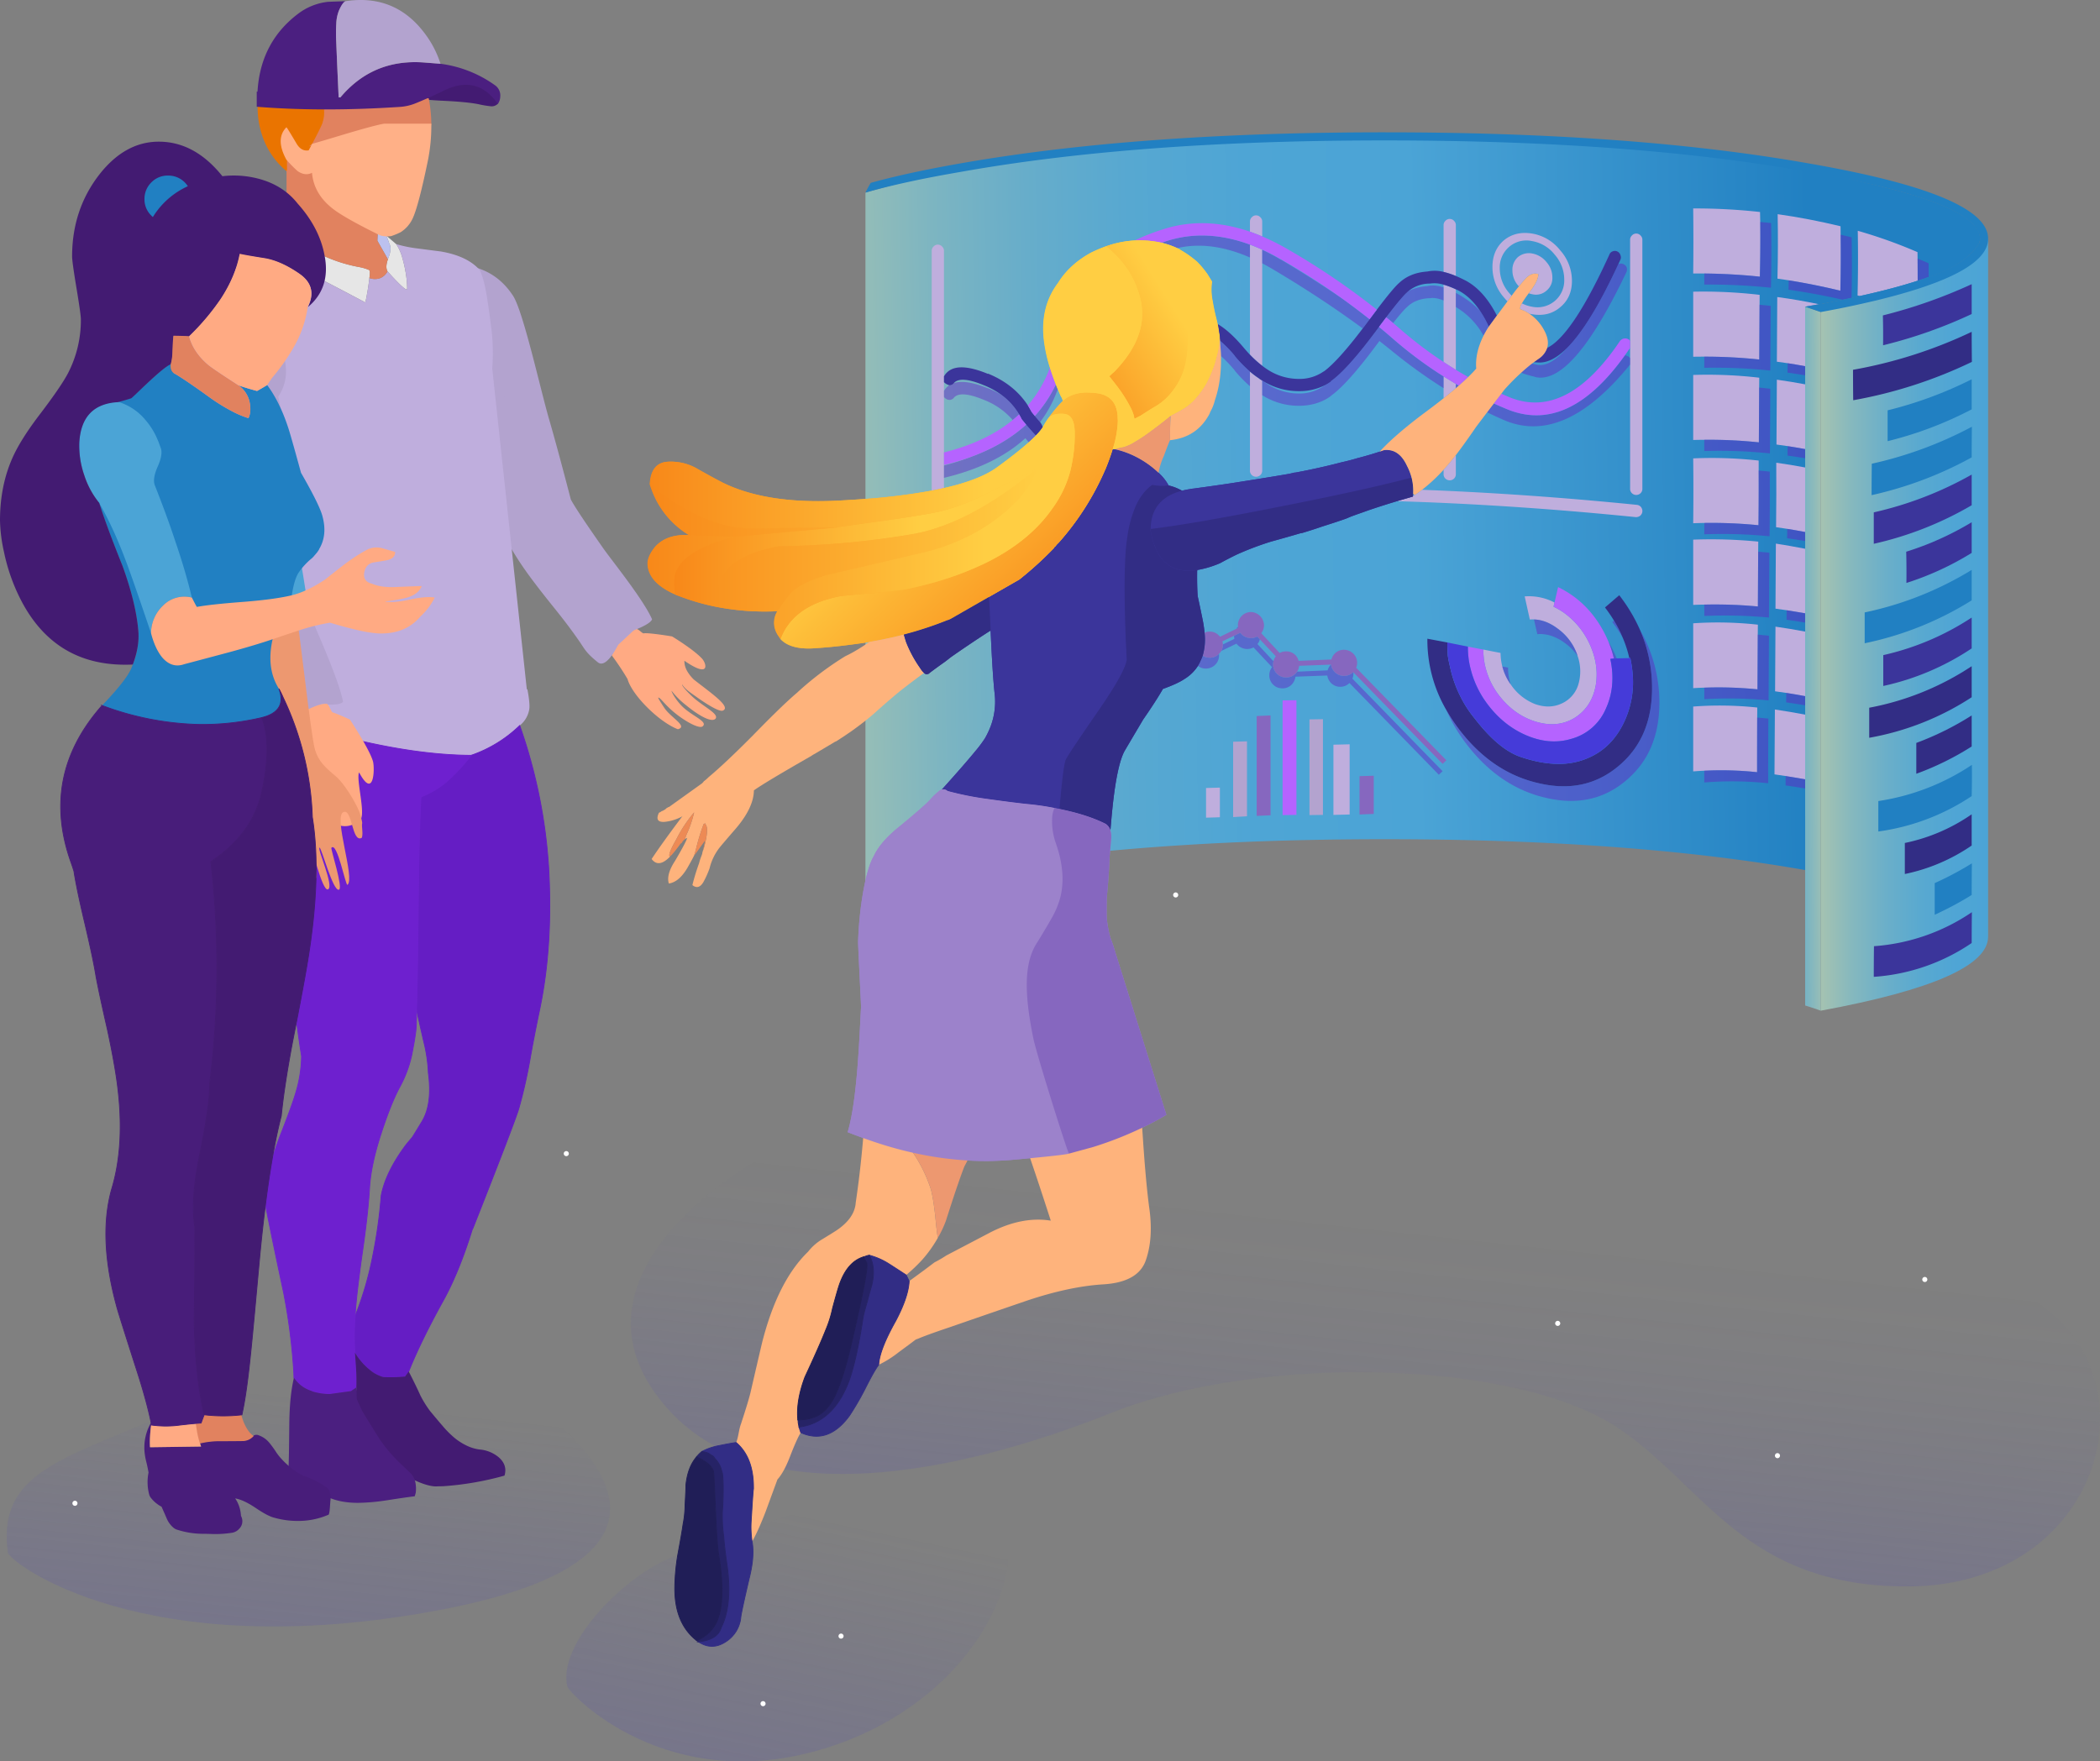 <svg xmlns="http://www.w3.org/2000/svg" xmlns:xlink="http://www.w3.org/1999/xlink" width="1275.453" height="1070.098" viewBox="0 0 1275.453 1070.098">
  <rect x="0" y="0" width="1275.453" height="1070.098" fill="#808080" stroke="none"/>
  <defs>
    <filter id="b" x="774.1" y="-8553.383" width="305.595" height="32766" filterUnits="userSpaceOnUse" color-interpolation-filters="sRGB">
      <feFlood flood-color="#fff" result="bg"/>
      <feBlend in="SourceGraphic" in2="bg"/>
    </filter>
    <mask id="a" x="774.1" y="-8553.383" width="305.595" height="32766" maskUnits="userSpaceOnUse">
      <g filter="url(#b)"/>
    </mask>
    <linearGradient id="c" x1="569.59" y1="1034.411" x2="951.368" y2="1036.683" gradientTransform="matrix(-0.9, -0.435, -0.216, 0.447, 1839.667, 803.35)" gradientUnits="userSpaceOnUse">
      <stop offset="0" stop-color="#fff"/>
      <stop offset="1" stop-color="#666"/>
    </linearGradient>
    <filter id="e" x="774.1" y="858.148" width="305.595" height="152.977" filterUnits="userSpaceOnUse" color-interpolation-filters="sRGB">
      <feFlood flood-color="#fff" result="bg"/>
      <feBlend in="SourceGraphic" in2="bg"/>
    </filter>
    <mask id="d" x="774.1" y="858.148" width="305.595" height="152.977" maskUnits="userSpaceOnUse">
      <g mask="url(#a)" filter="url(#e)">
        <path d="M774.1,858.148s257.17,140.64,271.861,147.744,29.453,6.956,32.973-.33-5.527-18.949-20.215-26.051S774.1,858.148,774.1,858.148Z" fill="url(#c)" style="mix-blend-mode: multiply"/>
      </g>
    </mask>
    <linearGradient id="f" data-name="Névtelen színátmenet 4" x1="578.27" y1="1034.479" x2="950.991" y2="1036.697" gradientTransform="matrix(-0.9, -0.435, -0.216, 0.447, 1839.667, 803.35)" gradientUnits="userSpaceOnUse">
      <stop offset="0.058" stop-color="#fff"/>
      <stop offset="0.065" stop-color="#fff5d7"/>
      <stop offset="0.078" stop-color="#ffe498"/>
      <stop offset="0.089" stop-color="#ffd86a"/>
      <stop offset="0.097" stop-color="#ffd14e"/>
      <stop offset="0.102" stop-color="#ffce43"/>
      <stop offset="0.129" stop-color="#feca40" stop-opacity="0.833"/>
      <stop offset="0.163" stop-color="#fdc63d" stop-opacity="0.648"/>
      <stop offset="0.193" stop-color="#fdc33b" stop-opacity="0.513"/>
      <stop offset="0.218" stop-color="#fcc139" stop-opacity="0.43"/>
      <stop offset="0.234" stop-color="#fcc039" stop-opacity="0.4"/>
      <stop offset="0.976" stop-color="#fff" stop-opacity="0.1"/>
    </linearGradient>
    <linearGradient id="g" data-name="Névtelen színátmenet 195" x1="440.292" y1="1119.591" x2="481.154" y2="867.313" gradientTransform="matrix(1.166, 0.056, 0.056, 1.17, -115.878, -192.899)" gradientUnits="userSpaceOnUse">
      <stop offset="0.14" stop-color="#524bb4"/>
      <stop offset="0.758" stop-color="#524bb4" stop-opacity="0"/>
    </linearGradient>
    <linearGradient id="h" x1="102.156" y1="983.86" x2="123.822" y2="850.093" gradientTransform="matrix(1.96, -0.105, -0.105, 1.952, 63.153, -859.384)" xlink:href="#g"/>
    <linearGradient id="i" data-name="Névtelen színátmenet 56" x1="424.295" y1="979.308" x2="453.163" y2="801.074" gradientTransform="matrix(1.96, -0.105, -0.105, 1.952, 63.153, -859.384)" gradientUnits="userSpaceOnUse">
      <stop offset="0.14" stop-color="#524bb4"/>
      <stop offset="0.245" stop-color="#524bb4" stop-opacity="0.738"/>
      <stop offset="0.366" stop-color="#524bb4" stop-opacity="0.476"/>
      <stop offset="0.482" stop-color="#524bb4" stop-opacity="0.269"/>
      <stop offset="0.589" stop-color="#524bb4" stop-opacity="0.121"/>
      <stop offset="0.684" stop-color="#524bb4" stop-opacity="0.032"/>
      <stop offset="0.758" stop-color="#524bb4" stop-opacity="0"/>
    </linearGradient>
    <linearGradient id="j" data-name="Névtelen színátmenet 6" x1="150.492" y1="379.011" x2="-37.09" y2="379.011" gradientTransform="matrix(-1, 0, 0, 1, 1211.94, 0)" gradientUnits="userSpaceOnUse">
      <stop offset="0.027" stop-color="#ffe18c"/>
      <stop offset="0.031" stop-color="#fde08d"/>
      <stop offset="0.131" stop-color="#ced0a0"/>
      <stop offset="0.234" stop-color="#a6c3b1"/>
      <stop offset="0.339" stop-color="#85b8be"/>
      <stop offset="0.447" stop-color="#6bafc9"/>
      <stop offset="0.558" stop-color="#59a9d0"/>
      <stop offset="0.675" stop-color="#4fa5d5"/>
      <stop offset="0.808" stop-color="#4ba4d6"/>
      <stop offset="0.956" stop-color="#2180c2"/>
    </linearGradient>
    <linearGradient id="k" data-name="Névtelen színátmenet 3" x1="369.685" y1="318.502" x2="1110.057" y2="305.235" gradientUnits="userSpaceOnUse">
      <stop offset="0.027" stop-color="#ffe18c"/>
      <stop offset="0.061" stop-color="#e7d996"/>
      <stop offset="0.126" stop-color="#becba7"/>
      <stop offset="0.196" stop-color="#9abfb5"/>
      <stop offset="0.269" stop-color="#7db5c1"/>
      <stop offset="0.347" stop-color="#67adca"/>
      <stop offset="0.431" stop-color="#57a8d1"/>
      <stop offset="0.527" stop-color="#4ea5d5"/>
      <stop offset="0.66" stop-color="#4ba4d6"/>
      <stop offset="0.988" stop-color="#2180c2"/>
    </linearGradient>
    <linearGradient id="l" data-name="Névtelen színátmenet 40" x1="1125.088" y1="400.039" x2="1069.236" y2="400.285" gradientUnits="userSpaceOnUse">
      <stop offset="0" stop-color="#ffe18c"/>
      <stop offset="0.083" stop-color="#e4d897"/>
      <stop offset="0.241" stop-color="#b6c8aa"/>
      <stop offset="0.4" stop-color="#8fbbba"/>
      <stop offset="0.556" stop-color="#71b1c6"/>
      <stop offset="0.71" stop-color="#5caacf"/>
      <stop offset="0.859" stop-color="#4fa5d4"/>
      <stop offset="1" stop-color="#4ba4d6"/>
    </linearGradient>
    <linearGradient id="m" x1="393.455" y1="270.001" x2="740.879" y2="270.001" gradientUnits="userSpaceOnUse">
      <stop offset="0" stop-color="#f88819"/>
      <stop offset="0.682" stop-color="#ffce43"/>
    </linearGradient>
    <linearGradient id="n" x1="409.373" y1="326.528" x2="629.909" y2="326.528" xlink:href="#m"/>
    <linearGradient id="o" data-name="Névtelen színátmenet 57" x1="633.147" y1="231.998" x2="710.762" y2="183.171" gradientUnits="userSpaceOnUse">
      <stop offset="0" stop-color="#f88819"/>
      <stop offset="0.998" stop-color="#ffce43"/>
    </linearGradient>
    <linearGradient id="p" x1="642.539" y1="387.064" x2="501.241" y2="238.621" xlink:href="#m"/>
    <linearGradient id="q" x1="393.24" y1="268.926" x2="693.72" y2="268.926" xlink:href="#m"/>
    <linearGradient id="r" x1="394.576" y1="262.035" x2="740.669" y2="262.035" xlink:href="#m"/>
  </defs>
  <g style="isolation: isolate">
    <g>
      <g mask="url(#d)">
        <path d="M774.1,858.148s257.346,140.294,271.861,147.744c11.78,6.046,21.651,4.671,25.172-2.615s2.274-16.664-12.414-23.766S774.1,858.148,774.1,858.148Z" fill="url(#f)"/>
      </g>
      <g>
        <path d="M344.547,1024.587c.845,3.65,60.393,68.156,158.151,37.07,107.6-34.217,140.787-146.7,79.321-163-32.578-8.64-115.494,27.739-170.384,46.054C381.729,954.69,338.319,997.706,344.547,1024.587Z" opacity="0.23" fill="url(#g)" style="mix-blend-mode: multiply"/>
        <path d="M4.776,943.171c.808,5.971,82.192,68.613,260.938,35.184,195.69-36.6,65.786-125.11,20.477-150.1S179.14,826.667,83.267,866.7C31.032,888.505-1.172,899.2,4.776,943.171Z" opacity="0.23" fill="url(#h)" style="mix-blend-mode: multiply"/>
        <path d="M405.991,856.364c61.653,68.271,192.311,32.66,268.906,2.019,89.319-35.73,244.238-32.649,306.989,8.6,53,34.841,76.992,97.112,177,96.829,122.219-.346,155.845-137.94,64.769-180.242-124.039-57.611-377.081-97.3-462.156-99.963-51.717-1.621-172.9-35.81-268.778,4.219C440.482,709.639,337.287,780.285,405.991,856.364Z" opacity="0.23" fill="url(#i)" style="mix-blend-mode: multiply"/>
        <path d="M512.357,993.977a1.54,1.54,0,1,1-1.54-1.54A1.54,1.54,0,0,1,512.357,993.977Z" fill="#fff"/>
        <path d="M464.981,1035.013a1.54,1.54,0,1,1-1.54-1.539A1.54,1.54,0,0,1,464.981,1035.013Z" fill="#fff"/>
      </g>
      <g>
        <path d="M234.569,143.106a33.569,33.569,0,0,1,1.79,4.711q1.791,2.921-.377,8.622a4.9,4.9,0,0,0-.377,1.084q-1.695,4.853-.235,7.3l2.073,2.308q9.61,10.413,9.847,8.387a53.888,53.888,0,0,0-.518-7.444,79.392,79.392,0,0,0-2.309-11.025,28.248,28.248,0,0,0-3.863-8.764Z" fill="#e6e6e6" fill-rule="evenodd"/>
        <path d="M161.069,145.6q8.717,12.532,26.431,20.4,5.843,2.59,34.4,17.762a149.4,149.4,0,0,0,2.45-14.841q.707-4.476-.283-4.947a29.1,29.1,0,0,0-5.7-1.7,91.349,91.349,0,0,1-25.018-8.386,79.973,79.973,0,0,1-21.014-15.219q-3.629-3.156-3.486-5.559.236-2.546,5.182-3.157Z" fill="#e6e6e6" fill-rule="evenodd"/>
        <path d="M143.825,220.328a47.572,47.572,0,0,0-4.524-2.544q-2.167-1.131-4.146-1.979a5.65,5.65,0,0,0-4.24-.236q-2.167.612-1.556,10.931.471,10.318,1.225,18.375a21.562,21.562,0,0,0,5.325,13.475,78.336,78.336,0,0,0,13,11.543q8.1,5.937,11.026,7.256,2.921,1.366,3.911-2.921.234-14.935-.378-30.342a15.916,15.916,0,0,0-2.685-7.162q-1.085-1.367-1.555-1.932A56.05,56.05,0,0,0,143.825,220.328Z" fill="#f0f0ff" fill-rule="evenodd"/>
        <path d="M202.342,230.175l3.58,22.286,31.474-6.455q1.131-8.481-1.979-22.9Z" fill="#f0f0ff" fill-rule="evenodd"/>
        <path d="M426.337,400.08c-5.249-5.655-18.141-13.439-18.141-13.439s-14.567-2.429-17.256-1.864c-.874.183-3.562-3.274-4.957-2.623-3.626,1.693-8.478,6.956-8.478,6.956-2.881,2.854-3.773,4.487-5.929,9.063a160.583,160.583,0,0,1,9.551,14.331c2.684,9.737,19,26.05,30.562,30.522,6.425-1.638-4.313-7.118-8.1-12.823-2.36-3.558-4.2-6.453-3.742-6.406,1.264.134,3.1,3.2,7.987,7.584,6.808,6.1,16.749,11.749,18.937,9.873,3.456-2.962-6.663-6.23-12.654-12.341-4.081-4.162-6.538-9.046-6.193-9.2a49.053,49.053,0,0,0,8.619,8.612c6.481,5.342,15.118,10.958,17.947,8.395,2.692-2.961-7.629-7.494-14.181-13.686-4.358-4.12-6.25-6.672-5.99-7.225,1.884,2.894,3.831,4.144,9.4,8.077,6.754,4.77,13.394,8.67,15.347,7.808,5.167-2.279-7.18-10.59-17.77-18.937-5.6-5.732-5.593-9.435-5.632-11.353C431.474,412.362,429.256,403.224,426.337,400.08Z" fill="#ffaa83" fill-rule="evenodd"/>
        <path d="M375.488,391.711l9.418-8.775s10.165-3.613,11.131-6.718c-5.272-12.02-24.322-35.557-29.252-42.561q-3.974-5.643-7.193-10.339-10-14.49-12.884-19.836-8.466-32.522-13.219-48.789c-5.392-18.623-15.718-65.612-21.908-75.034q-8.748-13.367-23.216-17.285-14.652-3.51-27.254,1.528a1.114,1.114,0,0,1-.4.2,9.534,9.534,0,0,0-1.791.808,29.155,29.155,0,0,0-2.719,1.565q-7.386,4.965-8.818,15.569l-.056.539a12.442,12.442,0,0,0,.083,2.4q-.8,15.027,7.2,34.19,18.555,43.47,25.265,56.861,3.912,7.938,12.267,23.727,10.845,20.547,16.835,30.833a201.489,201.489,0,0,0,11.792,18.277q2.173,3,4.928,6.6,4.552,5.967,10.691,13.593,9.822,12.151,16.391,21.881c2.887,4.436,4.156,6.406,10.241,11.364C367.735,406.2,373.565,395.282,375.488,391.711Z" fill="#b3a3cf" fill-rule="evenodd"/>
        <path d="M105.807,211.706c.21-7.129,59.434,182.132,56.671,193.975a232.474,232.474,0,0,0-4.471,23.179c-.822,2.362-.327,4.144,1.455,5.378a7.8,7.8,0,0,0,2.057.981,24.341,24.341,0,0,0,3.786.949q41.506,11.389,59.751,15.312,33.772,7.245,61.1,7.393a79.533,79.533,0,0,0,29.5-18.1,15.836,15.836,0,0,0,5.842-10.218c.464-3.67-1.2-11.9-1.2-11.9a1.036,1.036,0,0,1-.327.211L298.98,223.928c.011-.274.032-.548.042-.823a125.4,125.4,0,0,0-.379-21.713q-1.075-9.142-2.774-20.174-1.709-11.167-4.387-17.01-7.387-8.62-23.79-11.442-.143,0-13.857-1.792a78.011,78.011,0,0,1-13.235-2.689,28.263,28.263,0,0,1,3.86,8.763,77.568,77.568,0,0,1,2.309,11.031,53.32,53.32,0,0,1,.517,7.445q-.237,2.025-9.839-8.394l-2.078-2.3a8.607,8.607,0,0,1-4.714,4.239,9.68,9.68,0,0,1-6.306-.148,150.242,150.242,0,0,1-2.457,14.848Q193.34,168.6,187.5,166q-17.716-7.862-26.438-20.4-5.22,7.673-16.672,16.061-6.406,4.715-19.552,13.952-10.788,8.147-15.27,16.156C105.986,198.091,105.807,211.706,105.807,211.706Z" fill="#bfaedd" fill-rule="evenodd"/>
        <path d="M189.261,457.233a99.865,99.865,0,0,0-8.215-10.729q-.889-7.859,3.158-12.4l11.2-6.347s11.264,1.345,12.924-1.451c-2.335-12.915-15.931-42.732-19.1-50.69q-2.553-6.412-4.593-11.727-6.363-16.417-7.923-22.287-.677-33.6-1.52-50.525-1.376-29.05-6.22-50.08,8.094-12.087,2.346-27.991-5.4-15.033-18.563-22.206-13.435-6.819-26.863-4.847a1.115,1.115,0,0,1-.434.1,9.517,9.517,0,0,0-1.929.37,29.035,29.035,0,0,0-3.009.891q-8.336,3.113-12.193,13.093l-.18.512a12.409,12.409,0,0,0-.477,2.354q-4.272,14.43-.94,34.928,7.947,46.592,11.361,61.175,1.961,8.63,6.419,25.928,5.772,22.5,9.21,33.9a201.183,201.183,0,0,0,7.221,20.516q1.419,3.422,3.26,7.564,3.042,6.861,7.24,15.7,6.731,14.1,10.859,25.091,2.666,7.479,9.815,16.834a34.177,34.177,0,0,0,12.122,10.553,15.671,15.671,0,0,0,3.7,1.55Z" fill="#b3a3cf" fill-rule="evenodd"/>
        <polygon points="306.373 241.059 306.656 241.106 306.703 241.106 306.373 241.059" fill="#373799" fill-rule="evenodd"/>
        <path d="M229.386,141.716q-.066,2.232-.188,4.5l6.407,11.308a4.9,4.9,0,0,1,.377-1.084q2.167-5.7.377-8.622a33.569,33.569,0,0,0-1.79-4.711,11.243,11.243,0,0,1-3.911-.755Q230.012,142.033,229.386,141.716Z" fill="#bcc1ee" fill-rule="evenodd"/>
        <path d="M174.025,129.96q-4.947.613-5.182,3.157-.143,2.4,3.486,5.559l1.6-1.931Z" fill="#bcc1ee" fill-rule="evenodd"/>
        <path d="M252.991,613.131q.235,1.7,4.24,19.175a94.6,94.6,0,0,1,2.922,19.46q2.544,18.8-3.77,29.4-4,6.644-5.936,9.706-1.837,2.166-3.675,4.382-12.486,16.63-15.265,31.1a300.686,300.686,0,0,1-5.136,36.655,203.021,203.021,0,0,1-10.648,36.421v.518a141.016,141.016,0,0,0-.142,21.862,39.632,39.632,0,0,0,11.167,12.061,25.174,25.174,0,0,0,2.261,1.272,24.35,24.35,0,0,0,3.675,1.462,85.384,85.384,0,0,0,13.381-.331l2.168-3.062q7.161-17.952,20.683-42.5,9.8-17.481,18.187-44.571l.141.093q25.63-64.972,27.94-72.982,4-14.229,6.643-29.165,2.449-13.946,5.984-30.86,8.1-38.729,5.465-85.609a319.41,319.41,0,0,0-17.621-86.835,79.719,79.719,0,0,1-29.494,18.093,109.108,109.108,0,0,1-13.523,14.795,52.962,52.962,0,0,1-16.961,10.459q-1.225,23.558-1.6,64.5Q253.6,595.037,252.991,613.131Z" fill="#651dc4" stroke="#651dc4" stroke-miterlimit="10" stroke-width="0.5" fill-rule="evenodd"/>
        <path d="M178.431,833.867q.021.6.047,1.2.037.962.07,1.908a19.715,19.715,0,0,0,9.47,7.633q1.085.376,2.168.848a37.358,37.358,0,0,0,9.989,1.46l12.956-1.79,3.3-2.215q.13-3.6,0-7.8-.023-.613-.048-1.249-.113-2.707-.33-5.653-.235-3.252-.471-6.408a141.016,141.016,0,0,1,.142-21.862v-.518q.471-10.554,4.24-37.5,3.534-24.075,4.476-39.954.847-14.229,6.926-32.934t11.4-28.552a73.1,73.1,0,0,0,7.3-19.411q1.932-9.707,2.544-15.077.471-5.466.377-12.863.613-18.093,1.084-64.5.377-40.943,1.6-64.5a52.962,52.962,0,0,0,16.961-10.459,109.108,109.108,0,0,0,13.523-14.795q-27.329-.141-61.109-7.4-18.234-3.91-59.743-15.312a177.643,177.643,0,0,0-3.393,28.645,101.255,101.255,0,0,0,2.875,28.789q4.287,25.16,9.234,74.112,5.23,50.037,9.141,73.972a81.2,81.2,0,0,1-3.911,23.417q-1.789,6.076-8.151,22.473a191.613,191.613,0,0,0-7.491,22.71,71.02,71.02,0,0,0-1.979,23.7q3.3,17.1,10.6,51.262A365.92,365.92,0,0,1,178.431,833.867Z" fill="#6e20cf" stroke="#6e20cf" stroke-miterlimit="10" stroke-width="0.5" fill-rule="evenodd"/>
        <path d="M226.53,462.565c-2.091-7.427-14.013-25.416-14.013-25.416s-7.85-3.629-10.5-4.353c-.862-.236-2.231-5.194-3.769-5.251-4-.148-10.163,2.975-10.163,2.975q-5.8,1.838-9.044,9.051a99.75,99.75,0,0,1,1.591,13.419c-2.288,11.013,3.479,35.566,13.241,41.935,7.492,4.9,15.377,11.019,24.77,3.366,3.833-3.123-2.557-24.894-.538-29.034C227.169,486.219,227.692,466.7,226.53,462.565Z" fill="#ffaa83" fill-rule="evenodd"/>
        <path d="M250.657,898.677c4.554,2.355,10.108,4.293,13.972,4.357q2.071-.1,4.287-.1a184.611,184.611,0,0,0,37.5-6.455q1.932-6.407-3.533-11.167a20.747,20.747,0,0,0-11.638-4.711,25.212,25.212,0,0,1-6.455-1.743,35.929,35.929,0,0,1-10.554-6.926,57.189,57.189,0,0,1-5.324-5.56q-3.158-3.627-7.774-9.234a65.759,65.759,0,0,1-5.748-9.235q-1.415-3.156-3.251-6.926-1.385-2.841-2.9-5.819-.324-.643-.659-1.3c-.122-.219-.239-.438-.353-.659l-2.168,3.062a85.384,85.384,0,0,1-13.381.331,24.35,24.35,0,0,1-3.675-1.462,25.174,25.174,0,0,1-2.261-1.272,39.632,39.632,0,0,1-11.167-12.061q.236,3.157.471,6.408.219,2.944.33,5.653.025.636.048,1.249.13,4.2,0,7.8c.156,2.608-.849,5.33-.849,7.433C216.3,851.886,236.235,895.374,250.657,898.677Z" fill="#431b72" fill-rule="evenodd"/>
        <path d="M252.52,906.8a20.2,20.2,0,0,0-.141-5.7,16.7,16.7,0,0,0-.377-1.7,11.852,11.852,0,0,0-3.487-5.23l-4.617-4.382a93,93,0,0,1-11.308-12.65q-1.06-1.428-2.073-2.9-1.084-1.7-4.759-7.632-4.712-7.539-5.937-9.706-2.071-4.617-3.156-6.926,0-3.156-.235-7.068l-3.3,2.215-12.956,1.79a37.358,37.358,0,0,1-9.989-1.46q-1.083-.471-2.168-.848a19.715,19.715,0,0,1-9.47-7.633q-2.544,10.46-2.827,26.951-.1,9.936-.188,16.348-.147,8.753-.283,10.979a22.07,22.07,0,0,0,5.7,5.229,63.14,63.14,0,0,0,6.926,3.675q9,12.863,29.542,12.863a124.445,124.445,0,0,0,17.857-1.6q11.5-1.791,16.631-2.4Q252.237,907.932,252.52,906.8Z" fill="#4b1f80" fill-rule="evenodd"/>
        <path d="M156.993,64.941a51.861,51.861,0,0,0,2.709,17.15,46.875,46.875,0,0,0,14.323,21.249c.094.077.188.156.283.235V96.649c-.1-.177-.19-.35-.283-.518q-6.036-11.5-.094-18.045.612.753,5.56,9.093,3.156,5.607,8.292,4.617,1.083-2.025,2.167-4a.366.366,0,0,0,.142-.33l.235-.377Q195.652,77,196.405,74.694v-.142a19.642,19.642,0,0,0,.872-8.08Q176.265,66.439,156.993,64.941Z" fill="#ea7400" stroke="#ea7400" stroke-miterlimit="10" fill-rule="evenodd"/>
        <path d="M259.941,60.111q3.146.3,7.7.542,15.924.707,23.086,2.167a60.8,60.8,0,0,0,7.681,1.273,4.733,4.733,0,0,0,3.609-1.412c-8.386-11.967-18.969-14.231-32.444-7.635q-4.869,2.414-9.73,4.547-.464.2-.919.4Q259.416,60.049,259.941,60.111Z" fill="#431b72" stroke="#431b72" stroke-miterlimit="10" fill-rule="evenodd"/>
        <path d="M261.472,75.636a82.379,82.379,0,0,0-1.531-15.525q-.525-.063-1.014-.118-3.108,1.367-6.218,2.639a30.669,30.669,0,0,1-9.8,2.309q-23.764,1.564-45.631,1.531a19.642,19.642,0,0,1-.872,8.08v.142Q195.65,77,190.327,87.085l-.235.377a.366.366,0,0,1-.142.33q4.005-1.084,17.245-5.089,19.694-5.937,26.1-7.067Z" fill="#e1825f" stroke="#e1825f" stroke-miterlimit="10" fill-rule="evenodd"/>
        <path d="M224.345,168.925a9.7,9.7,0,0,0,6.313.141,8.583,8.583,0,0,0,4.712-4.24q-1.461-2.451.235-7.3L229.2,146.215q.121-2.266.188-4.5-17.008-8.417-24.594-13.594-13.994-9.564-14.842-23.934-4.239,2.544-8.857-.613a73.319,73.319,0,0,1-6.785-6.926v6.926c-.095-.079-.189-.158-.283-.235v26.62l-.094,6.785-1.6,1.931A79.973,79.973,0,0,0,193.343,153.9a91.349,91.349,0,0,0,25.018,8.386,29.1,29.1,0,0,1,5.7,1.7Q225.052,164.449,224.345,168.925Z" fill="#e1825f" fill-rule="evenodd"/>
        <path d="M174.308,96.649a73.319,73.319,0,0,0,6.785,6.926q4.617,3.158,8.857.613.849,14.37,14.842,23.934,7.585,5.179,24.594,13.594.626.316,1.272.635a11.243,11.243,0,0,0,3.911.755,20.945,20.945,0,0,0,2.874-.142,42.5,42.5,0,0,0,5.607-2.309,19.112,19.112,0,0,0,7.02-7.915q3.534-7.3,9.235-34.865a106.207,106.207,0,0,0,2.167-22.239H233.3q-6.408,1.131-26.1,7.067-13.24,4-17.245,5.089-1.083,1.978-2.167,4-5.136.99-8.292-4.617-4.947-8.338-5.56-9.093-5.942,6.54.094,18.045C174.118,96.3,174.211,96.472,174.308,96.649Z" fill="#ffb087" stroke="#ffb087" stroke-miterlimit="10" fill-rule="evenodd"/>
        <g>
          <path d="M303.825,58.813a7.714,7.714,0,0,1-1.46,4.29q-12.57-17.955-32.79-8.06-4.875,2.415-9.73,4.55c-.31.14-.61.27-.92.4q-3.1,1.365-6.22,2.64a30.5,30.5,0,0,1-9.8,2.31q-23.76,1.56-45.63,1.53-21.015-.03-40.28-1.53c-.35-.04-.71-.07-1.06-.1v-9.23a1.064,1.064,0,0,0,.47.09c.04-.71.09-1.42.14-2.12q2.415-28.56,24.59-45.28a36.392,36.392,0,0,1,18.14-7.2q5.235-.2,10.56-.38-1.74.705-3.96,5.65a24.021,24.021,0,0,0-1.63,7.92,98.575,98.575,0,0,0-.02,11.35q.435,10.98,1.06,24.72.195,4.26.4,8.78h1.09a65.045,65.045,0,0,1,10.31-9.94q17.115-13.065,40.76-11.21l4.22.33,5.48.42a72.97,72.97,0,0,1,33.17,13.1A7.562,7.562,0,0,1,303.825,58.813Z" fill="#4b1f80" fill-rule="evenodd"/>
          <path d="M267.55,38.744q-.829-2.583-1.861-5.041a60.455,60.455,0,0,0-7.562-13.192Q240.034-3.849,209.833.722q-1.743.707-3.958,5.654a23.876,23.876,0,0,0-1.625,7.915,99.008,99.008,0,0,0-.024,11.355q.432,10.971,1.06,24.712.189,4.262.4,8.787h1.084A65.31,65.31,0,0,1,217.089,49.2q17.117-13.068,40.755-11.214l4.217.33Z" fill="#b3a3cf" fill-rule="evenodd"/>
        </g>
        <line x1="240.6" y1="148.288" x2="234.569" y2="143.106" fill="none"/>
      </g>
      <g>
        <path d="M179.737,372.836c1.76,4.338,8.838,73.527,11.628,82.795,2.154,7,6.225,10.664,12.648,16.048,4.81,4.032,11.628,15.01,14.336,21.768.4,1,1.827,5.988,1.615,6.765-.472,1.724.734,6.373-.226,8.764-6.157,3.426-5.622-18.271-11.256-15.566-6.1,2.929,7.332,40.242,2.582,44.127-1.179.964-6.209-26.548-9.811-22.474-.511.578,7.268,24.479,4.629,25.436-3.632,1.317-10.644-25.627-11.8-25.53-1.707.143,9.233,24.038,5.05,25.365-3.474,1.1-9.739-26.2-10.652-27.439-.976-1.322,5.778,20.216,3.27,20.747-3.757,1.353-12.018-39.2-12.018-39.2l-25.006-122.31C153.069,369.2,177.081,365.057,179.737,372.836Z" fill="#ed9870" fill-rule="evenodd"/>
        <path d="M158.247,257.523l4.15-3.3q9.151,6.366,11.871,20.185,1.572,7.836,3.246,24.009.421,14.061,4.18,36.413c2.126,12.793,3.684,22.444,4.766,29.811q.57,4,.832,6.27l-.1.015a.852.852,0,0,0-.123.031q-.9.153-1.857.356c-.419.085-.849.18-1.289.282q-4.344.975-9.616,2.7-1.148.372-2.327.778-5.061,1.84-14.973,5.721-1.042-5-3.795-14.74l1.03-.544,3.056-1.96q.89-.678,1.7-1.382l-.083-.025q7.693-6.836,7.911-19.292.069-7.421-4.673-28.353.793-24.3.641-28.662Q162.5,269.456,158.247,257.523Z" fill="#4ba4d6" fill-rule="evenodd"/>
        <path d="M92.791,131.626q-.453-.4-.889-.846A13.631,13.631,0,0,1,87.7,120.722,13.969,13.969,0,0,1,91.9,110.533a13.774,13.774,0,0,1,10.058-4.119,14.12,14.12,0,0,1,10.189,4.119,15.964,15.964,0,0,1,1.886,2.341A48.352,48.352,0,0,0,94.85,128.526Q93.738,130.053,92.791,131.626Z" fill="#2180c2" stroke="#2180c2" stroke-miterlimit="10" fill-rule="evenodd"/>
        <path d="M193.785,333.683h.09c-.38.61-.78,1.22-1.21,1.82l-2.35,2.78-.82.82a41.5,41.5,0,0,0-8.28,9.02c-1.71,2.78-3.04,7.28-3.99,13.53-3.8,7.317-5.614,14.253-11.66,26.7q-3.99,17.7,3.86,30.09,5.115,13.62-10.45,17.52a157.55,157.55,0,0,1-37.85,4.16,178.622,178.622,0,0,1-59.14-11.53q14.175-14.745,17.56-22.11c.44-1.02.84-2.02,1.21-3.02a46.163,46.163,0,0,0,3.17-20.79q-1.395-16.335-9.63-39.1-10.1-25.155-14.09-38.03c-19.879-29.05-15.09-59.931,11.36-61.47q3.6-.915,8.07-2.34c.83-.29,24.81-23.69,24.06-20.34q-.39,4.38,2.77,5.81,6.6,3.9,20.99,14.31a113.4,113.4,0,0,0,15.09,9.17,56.12,56.12,0,0,0,8.36,3.36q1.95-4.035.61-10.19a16.787,16.787,0,0,0-6.72-9.8q4.035,1.515,11.32,3.47c2.19-1.21,4.25-2.41,6.15-3.6q7.59,10.155,12.71,25.71,1.425,4.125,7.84,27.58,10.71,18.6,12.84,25.71Q199.12,324.878,193.785,333.683Z" fill="#2180c2" fill-rule="evenodd"/>
        <path d="M116.528,363.037a18.186,18.186,0,0,0-17.429,4.77,23.322,23.322,0,0,0-7.371,16.865q-9.061-26.923-13.96-40.321-8.5-23.282-17.56-38.8a52.778,52.778,0,0,1-9.061-17,54.689,54.689,0,0,1-3.035-19.9q1.344-23.326,23.456-24.583A34.147,34.147,0,0,1,88.13,254.908a43.464,43.464,0,0,1,7.8,12.747,15.433,15.433,0,0,1,.823,2.124l.781,2.125q.087.216.217.563,1.213,3.9-2.038,11.143-3.078,7.067-1.778,10.969,7.718,19.554,12.4,33.861Q112.712,347,116.528,363.037Z" fill="#4ba4d6" fill-rule="evenodd"/>
        <path d="M197.14,155.262q-3.075-16.77-16.3-31.52-9.855-12.525-27.4-15.99a58.691,58.691,0,0,0-18.37-.7c-.28-.35-.56-.7-.84-1.04q-16.26-19.635-37.11-19.94-20.775-.345-36.6,19.72-16.725,21.375-16.73,50.04,0,3.12,2.64,19.07,2.685,16.14,2.69,19.12a70.158,70.158,0,0,1-7.72,32.52q-4.11,7.935-16.82,24.67-11.925,15.57-16.86,26.62Q-.005,295.007,0,316.242a95.73,95.73,0,0,0,2.38,18.91,115.156,115.156,0,0,0,10.37,29.48q20.325,39.195,63.21,39.19c1.65,0,3.12-.023,4.7-.1,2.75-7.3,3.95-14.237,3.32-20.8-.93-10.89-4.067-23.959-9.567-39.129-6.73-16.77-11.476-29.667-14.136-38.257A51.6,51.6,0,0,1,51.2,288.8a54.7,54.7,0,0,1-3.03-19.9q1.335-23.325,23.45-24.58,3.6-.915,8.07-2.34c.83-.29,18.87-18.79,24.02-20.67,1.62-4.62,1.4-14.87,1.69-17.1q6.24.09,9.49.31a143.922,143.922,0,0,0,19.25-22.77q8.94-13.65,11.49-27.31c1.36.29,3.02.61,4.97.95q4.08.735,9.9,1.65,9.93,1.56,21.25,9.37,11.4,7.8,5.24,20.16Q200.955,174.9,197.14,155.262ZM94.9,128.772c-.74,1.02-1.42,2.05-2.05,3.1a11.667,11.667,0,0,1-.89-.84,13.626,13.626,0,0,1-4.21-10.06,13.947,13.947,0,0,1,4.21-10.19,13.736,13.736,0,0,1,10.05-4.12,14.1,14.1,0,0,1,10.19,4.12,15.882,15.882,0,0,1,1.89,2.34A48.436,48.436,0,0,0,94.9,128.772Z" fill="#431b72" fill-rule="evenodd"/>
        <path d="M200.635,912.013c-.11,1.88-.26,3.77-.43,5.68-.23,1.88-.55,2.76-.95,2.64a45.8,45.8,0,0,1-16.22,3.64,53.137,53.137,0,0,1-16.56-1.95q-3.99-.99-11.62-6.2-7.155-4.725-12.01-5.5c.4.6.78,1.22,1.13,1.86a20.852,20.852,0,0,1,2.38,8.76,6.542,6.542,0,0,1-1.13,7.89,7.379,7.379,0,0,1-3.98,2.3,64.608,64.608,0,0,1-13.31.78q-2.475-.09-4.95-.09a51.42,51.42,0,0,1-15.04-2.38,6.537,6.537,0,0,1-2.86-1.56,14.759,14.759,0,0,1-3.78-5.25q-1.515-3.555-3.2-7.28a19.657,19.657,0,0,1-6.46-5.38,5.866,5.866,0,0,1-1.09-2.21,29.726,29.726,0,0,1-.34-13.18c-.09-.49-.17-.97-.26-1.45q-.54-2.835-1.26-5.66a35.873,35.873,0,0,1-.76-4.1,29.978,29.978,0,0,1,3.81-19.08c.05.28.1.56.16.83a78.036,78.036,0,0,0-.87,10.64c0,1.19.03,2.34.09,3.47l31-.43-.74-2.13a51.932,51.932,0,0,1,12.92-1.43q6.675,0,13.14-.09a8.846,8.846,0,0,0,6.72-3.07,3.357,3.357,0,0,1,2.99-.09,14.575,14.575,0,0,1,6.2,4.25,60.036,60.036,0,0,1,4.29,5.85,30.213,30.213,0,0,0,2.9,3.77,52.449,52.449,0,0,0,5.53,5.34,49.973,49.973,0,0,0,5.27,3.81,20.814,20.814,0,0,0,4.34,2.04,53.253,53.253,0,0,1,12.57,6.55,4.318,4.318,0,0,1,1.6,1.77A11.638,11.638,0,0,1,200.635,912.013Z" fill="#481d7a" fill-rule="evenodd"/>
        <path d="M114.837,204.269q2.6,9.84,11.879,17.6,2.988,2.424,18.036,12.162a.2.2,0,0,1,.044.021,16.737,16.737,0,0,1,6.72,9.8q1.344,6.157-.607,10.189a56.627,56.627,0,0,1-8.368-3.36,112.623,112.623,0,0,1-15.087-9.17q-14.4-10.405-20.985-14.307-3.165-1.431-2.775-5.81a30,30,0,0,0,1-7.284q.216-6.807.65-10.145Q111.585,204.052,114.837,204.269Z" fill="#e1825f" fill-rule="evenodd"/>
        <path d="M123.985,859.506a86.911,86.911,0,0,0,21.591,0q.227-1.035.455-2.124a45.2,45.2,0,0,0,1.475,5.289q.258.744.542,1.431c1.532,3.642,3.458,6.623,6,8.3a8.845,8.845,0,0,1-6.72,3.078q-6.461.087-13.137.086A51.969,51.969,0,0,0,121.273,877a54.97,54.97,0,0,1-2.1-8.821q-.187-1-.521-3.4c1.2-.1,2.531-.181,3.469-.238Z" fill="#e1825f" fill-rule="evenodd"/>
        <path d="M156.112,237.523q-7.284-1.951-11.316-3.469a.2.2,0,0,0-.044-.021Q129.7,224.3,126.716,221.871q-9.277-7.761-11.879-17.6a144.3,144.3,0,0,0,19.25-22.762q8.931-13.658,11.489-27.314,2.04.432,4.965.953,4.086.737,9.906,1.648,9.928,1.561,21.245,9.365,11.4,7.8,5.246,20.16a68.777,68.777,0,0,1-7.718,23.152,123.365,123.365,0,0,1-13.96,20.074l-2.992,4.379Q159.406,235.7,156.112,237.523Z" fill="#ffaa83" fill-rule="evenodd"/>
        <path d="M177.226,361.65q9.408-2.34,20.247-9.581,8.325-6.633,12.617-9.886,1.008-.736,1.994-1.43,4.527-3.207,8.39-5.42.585-.342,1.148-.65.855-.477,1.67-.889a1.031,1.031,0,0,1,.108-.065l.087-.043a13.238,13.238,0,0,1,8.281-.737l3.23.932c.164.043.322.086.477.13s.294.086.433.13l3.252.911c.15.035.294.071.433.108l.066.022a1.165,1.165,0,0,0,.13.043,1.041,1.041,0,0,0,.13.043l.086.022q.087,3.9-4.812,5.029-2.688.52-8.108,1.344-4.812.78-5.853,6.157-.91,5.463,4.726,6.807,5.679,2.47,14.828,1.994,14.351-.649,15.348-.521-2.124,5.2-9.625,7.154a102.126,102.126,0,0,1-12.747,2.168q5.117,1.041,15.218-1.213,10.059-2.082,15.045-1.172a39.645,39.645,0,0,1-8.672,11.49Q246.032,385.582,229.3,384.8a76.505,76.505,0,0,1-11.142-1.778q-7.208-1.6-17.212-4.574c-.16-.054-.319-.1-.477-.152a120.832,120.832,0,0,0-17.646,4.293q-5.722,1.863-17.256,5.765-10.578,3.6-26.664,7.978L123.248,400.5l-11.273,2.992q-7.017,2.508-12.551-3.1-.581-.594-1.149-1.279-4.206-5.376-6.547-14.438A23.322,23.322,0,0,1,99.1,367.807a18.186,18.186,0,0,1,17.429-4.77q2.557,5.031,3.035,5.681,4.936-.932,14.264-1.865,6.321-.627,14.654-1.257Q166.951,364.121,177.226,361.65Z" fill="#ffaa83" fill-rule="evenodd"/>
        <path d="M118.912,864.773q.334,2.4.521,3.4a51.409,51.409,0,0,0,1.951,8.5l.737,2.125-31,.433q-.087-1.692-.086-3.468A78.429,78.429,0,0,1,91.9,865.12q.07.317.13.629a63.908,63.908,0,0,0,14.958.3Q114.265,865.177,118.912,864.773Z" fill="#ffaa83" fill-rule="evenodd"/>
        <path d="M121.123,440.124a157.844,157.844,0,0,0,37.85-4.161q6.373,16.561,0,45.263-5.679,25.493-30.913,42.272a568.142,568.142,0,0,1-.693,134.707q.216,12.27-6.157,43.572-5.549,27.271-2.9,43.573.13,19.032-.346,57.36.5,29.253,4.769,50.943.594,3,1.257,5.853l-1.864,5.029q-1.407.086-3.209.238-4.647.4-11.922,1.28a63.908,63.908,0,0,1-14.958-.3q-.06-.312-.13-.629c-.053-.27-.1-.545-.152-.823q-1.138-5.655-2.97-12.486-2.522-9.5-6.373-21.267-9.538-29.785-11.143-35.335-11.836-42.271-3.6-72.318,8.5-27.616,3.468-65.077-1.778-13.179-5.94-32.474-4.9-21.461-6.893-32.126-1.692-10.578-6.72-31.953-5.029-21.2-6.677-31.954-.78-2.556-1.691-5.115-18.99-52.895,18.773-95.6A178.513,178.513,0,0,0,121.123,440.124Z" fill="#481d7a" stroke="#481d7a" stroke-miterlimit="10" stroke-width="0.5" fill-rule="evenodd"/>
        <path d="M147.446,857.062c-.153.726-.345,1.787-.5,2.477a98.388,98.388,0,0,1-22.965-.033q-.663-2.855-1.257-5.853-4.275-21.692-4.769-50.943.475-38.327.346-57.36-2.645-16.3,2.9-43.573,6.374-31.3,6.157-43.572A568.142,568.142,0,0,0,128.06,523.5q25.233-16.779,30.913-42.272,6.373-28.7,0-45.263,15.565-3.9,10.449-17.516,1.431,2.687,2.645,5.462a182.852,182.852,0,0,1,17.646,72.535q5.939,36.68-3.469,91.134-2.558,15.045-8.5,45.133-5.115,27.056-6.893,45.177-8.195,31.519-13.614,91.308C153.436,810.255,151.114,839.331,147.446,857.062Z" fill="#431b72" stroke="#431b72" stroke-miterlimit="10" stroke-width="0.5" fill-rule="evenodd"/>
      </g>
      <g>
        <path d="M1207.49,144.025V569.066q0,26.19-101.507,44.93h-.121V188.112q5.358-.988,10.453-1.98s12.832-2.662,18.678-4.025l3.9-.9q14.429-3.476,25.825-7.146,3.514-1.137,6.732-2.283C1195.144,163.338,1207.12,154,1207.49,144.025Z" fill-rule="evenodd" fill="url(#j)"/>
        <path d="M1197.518,201.592q0,9.129.122,18.261a278.368,278.368,0,0,1-72.077,23.306q-.122-9.369-.122-18.5A281.409,281.409,0,0,0,1197.518,201.592Z" fill="#322d85" fill-rule="evenodd"/>
        <path d="M1197.518,375.18v18.74a156.142,156.142,0,0,1-53.694,22.825V398A162.017,162.017,0,0,0,1197.518,375.18Z" fill="#3b359b" fill-rule="evenodd"/>
        <path d="M1197.64,524.5q-.122,9.609-.122,19.223a200.372,200.372,0,0,1-22.46,12.013V536.51A193.514,193.514,0,0,0,1197.64,524.5Z" fill="#2180c2" fill-rule="evenodd"/>
        <path d="M1197.518,172.643v18.138a286.674,286.674,0,0,1-53.816,18.981q.121-9.369-.121-18.14A306.363,306.363,0,0,0,1197.518,172.643Z" fill="#3b359b" fill-rule="evenodd"/>
        <path d="M1146.465,268.023V249.285a241.634,241.634,0,0,0,51.053-18.861v18.261A226.785,226.785,0,0,1,1146.465,268.023Z" fill="#2180c2" fill-rule="evenodd"/>
        <path d="M1136.736,300.82q0-9.488.117-19.1a238.689,238.689,0,0,0,60.787-22.464q-.122,9.13-.122,18.621A228.589,228.589,0,0,1,1136.736,300.82Z" fill="#2180c2" fill-rule="evenodd"/>
        <path d="M1138.055,330.371v-19.1a218.032,218.032,0,0,0,59.463-22.944v18.619A207.605,207.605,0,0,1,1138.055,330.371Z" fill="#3b359b" fill-rule="evenodd"/>
        <path d="M1202.625,144.674v.48a.544.544,0,0,0,0,.18,1.931,1.931,0,0,1-.06.36,11.669,11.669,0,0,1-.465,2.136c-5.07,8.04-14.173,14.6-27.333,19.452-1.08.4-3.3,1.2-3.3,1.2s-5.085,1.638-6.745,2.208c-21.14,7.24-55.309,13.643-68.288,15.668,0,12.88.051,292.673.051,292.673l-.03,49.564Q990.165,509.86,841.1,509.843q-91.44,0-166.86,7.03c.17-1.79-148.43,24.52-148.6,24.56V117.023a511.019,511.019,0,0,1,56.921-13.346c58.76-10.53,127.454-16.5,205.844-18.386,17.01-.39,34.615-.481,52.555-.481,100.59,0,186.778,6.49,258.058,19.31,19.33,3.32,35.856,7.1,49.766,10.7,32.14,8.3,50.055,17.33,53.435,27.09,0,0,.321,1.6.411,2.353Z" fill-rule="evenodd" fill="url(#k)"/>
        <polygon points="1096.371 587.509 1096.371 528.585 1096.371 479.029 1096.371 473.447 1096.371 434.162 1096.371 428.517 1096.371 422.932 1096.371 383.712 1096.371 378.243 1096.371 372.597 1096.371 333.375 1096.371 328.691 1096.371 323.223 1096.371 284.003 1096.371 278.416 1096.371 272.83 1096.371 233.488 1096.371 228.021 1096.371 222.497 1096.371 186.293 1105.862 189.541 1105.862 613.996 1099.316 611.775 1096.492 610.811 1096.371 610.754 1096.371 587.509" fill-rule="evenodd" fill="url(#l)"/>
        <path d="M1096.371,233.488V272.83q-5.322-.987-10.631-1.8-3.411-.513-6.788-.96.121-19.7.243-39.4Q1087.757,231.857,1096.371,233.488Z" fill="#bfaedd" fill-rule="evenodd"/>
        <path d="M1164.666,157.085q.054,6.738.056,13.455-14.733,4.8-35.195,9.31c-.449-.123-.886-.243-1.323-.36q.48-19.464.122-39.283a295.1,295.1,0,0,1,36.279,12.974Q1164.629,155.143,1164.666,157.085Z" fill="#bfaedd" fill-rule="evenodd"/>
        <path d="M1096.371,434.164v39.281q-5.886-1.059-11.833-1.982-3.391-.54-6.788-1.02.121-19.942.243-39.4Q1087.259,432.4,1096.371,434.164Z" fill="#bfaedd" fill-rule="evenodd"/>
        <polygon points="819.715 452.184 819.715 494.829 809.864 495.069 809.864 452.423 819.715 452.184" fill="#bfaedd" fill-rule="evenodd"/>
        <polygon points="771.663 434.645 771.663 495.31 763.253 495.67 763.253 435.003 771.663 434.645" fill="#8667bf" fill-rule="evenodd"/>
        <path d="M1068.681,185.136q-.08,16.422-.179,33.275a315.57,315.57,0,0,0-33.394-1.742q-3.337,0-6.732.061V177.206a296.722,296.722,0,0,1,40.365,1.922Q1068.723,182.127,1068.681,185.136Z" fill="#bfaedd" fill-rule="evenodd"/>
        <path d="M1035.108,367.312q-3.344.039-6.732.18V327.849a290.931,290.931,0,0,1,39.524,1.2q-.018,3.063-.057,6.126-.084,16.639-.182,33.276A278.775,278.775,0,0,0,1035.108,367.312Z" fill="#bfaedd" fill-rule="evenodd"/>
        <path d="M1132.529,390.8v-18.74a204.038,204.038,0,0,0,64.989-25.828v18.5A198.058,198.058,0,0,1,1132.529,390.8Z" fill="#2180c2" fill-rule="evenodd"/>
        <path d="M1157.877,354.158q.122-9.731-.121-18.981a182.3,182.3,0,0,0,39.762-17.9V335.9A176.768,176.768,0,0,1,1157.877,354.158Z" fill="#3b359b" fill-rule="evenodd"/>
        <path d="M1156.915,512.129a110.2,110.2,0,0,0,40.6-17.42v18.979a111.636,111.636,0,0,1-40.6,17.3Z" fill="#322d85" fill-rule="evenodd"/>
        <path d="M1197.64,464.676q.121,9.609-.122,18.981a135.189,135.189,0,0,1-56.7,21.5v-18.5A139.089,139.089,0,0,0,1197.64,464.676Z" fill="#2180c2" fill-rule="evenodd"/>
        <path d="M1197.518,404.732v18.859a166.971,166.971,0,0,1-62.226,24.627V429.959A169,169,0,0,0,1197.518,404.732Z" fill="#322d85" fill-rule="evenodd"/>
        <path d="M1197.518,434.645v18.86a172.143,172.143,0,0,1-33.633,16.578V451.341A177.617,177.617,0,0,0,1197.518,434.645Z" fill="#322d85" fill-rule="evenodd"/>
        <path d="M1138.055,593.453q0-9.486.121-18.62a120.909,120.909,0,0,0,59.464-20.658q-.122,9.363-.122,18.736A119.918,119.918,0,0,1,1138.055,593.453Z" fill="#3b359b" fill-rule="evenodd"/>
        <g>
          <path d="M573.33,274.873V296.5c-2.383.54-4.871,1.06-7.448,1.561V152.34a3.457,3.457,0,0,1,1.08-2.523,3.5,3.5,0,0,1,5.28,0,3.465,3.465,0,0,1,1.088,2.523V274.873Z" fill="#bfaedd" fill-rule="evenodd"/>
          <path d="M766.619,143.63q-3.756-1.587-7.452-2.883v-6.185a3.457,3.457,0,0,1,1.08-2.522,3.509,3.509,0,0,1,5.288,0,3.461,3.461,0,0,1,1.084,2.522Z" fill="#bfaedd" fill-rule="evenodd"/>
          <path d="M884.223,167.657a49.206,49.206,0,0,0-7.448-2.463v-28.47a3.457,3.457,0,0,1,1.08-2.522,3.508,3.508,0,0,1,5.287,0,3.458,3.458,0,0,1,1.081,2.522Z" fill="#bfaedd" fill-rule="evenodd"/>
          <path d="M990.058,217.569V145.614a3.464,3.464,0,0,1,1.08-2.524,3.5,3.5,0,0,1,5.284,0,3.472,3.472,0,0,1,1.084,2.524V296.977a3.61,3.61,0,0,1-1.084,2.643,3.772,3.772,0,0,1-5.284,0,3.6,3.6,0,0,1-1.08-2.643V217.569Z" fill="#bfaedd" fill-rule="evenodd"/>
          <path d="M876.775,285.383q1.5-1.655,3-3.423,1.983-2.293,4.446-5.465v11.592a3.591,3.591,0,0,1-1.081,2.641,3.77,3.77,0,0,1-5.287,0,3.59,3.59,0,0,1-1.08-2.641Z" fill="#bfaedd" fill-rule="evenodd"/>
          <path d="M858.214,300.941q.571-.118,1.141-.241c1.453-.969,2.888-2.012,4.32-3.127q63.284,2.382,130.465,9.133a3.753,3.753,0,0,1,2.524,1.323,4.054,4.054,0,0,1,.842,2.763,3.746,3.746,0,0,1-1.323,2.522,4.043,4.043,0,0,1-2.763.841q-74.942-7.557-144.995-9.67,4.635-1.376,9.729-2.824C858.182,301.416,858.2,301.176,858.214,300.941Z" fill="#bfaedd" fill-rule="evenodd"/>
          <path d="M766.619,151.738V222.2a65.338,65.338,0,0,1-7.452-6.727V148.615c2.274.84,4.551,1.78,6.849,2.824.2.071.4.152.6.241Z" fill="#bfaedd" fill-rule="evenodd"/>
          <path d="M876.775,235.83v-7.148q3.684,2.336,7.448,4.565v2.583q-3.393,2.9-7.448,6.127Z" fill="#bfaedd" fill-rule="evenodd"/>
          <path d="M884.223,186.517v38.142q-3.769-2.3-7.448-4.745V172.943a49.909,49.909,0,0,1,7.448,2.821v10.753Z" fill="#bfaedd" fill-rule="evenodd"/>
          <path d="M766.619,240.094v45.83a3.607,3.607,0,0,1-1.084,2.644,3.776,3.776,0,0,1-5.288,0,3.6,3.6,0,0,1-1.08-2.644V225.739a53.631,53.631,0,0,0,5.769,4.325h-.121c.594.4,1.2.784,1.8,1.14Z" fill="#bfaedd" fill-rule="evenodd"/>
        </g>
        <path d="M912.451,404.914a32.871,32.871,0,0,0,4.806,10.51,2.5,2.5,0,0,0,.243.3,31.88,31.88,0,0,0,14.652,11.952q8.654,3.123,15.98-.119a18.5,18.5,0,0,0,10.57-12.013,28.154,28.154,0,0,0-.538-17.059c-.089-.316-.19-.635-.3-.961a33.069,33.069,0,0,0-11.772-15.618q-7.087-5.341-14.414-5.586a22.086,22.086,0,0,0-2.524.06l-3.123-14.055a33.743,33.743,0,0,1,18.139,3.724l-.6,2.522a48.623,48.623,0,0,1,5.768,3.305,48.115,48.115,0,0,1,14.895,16.878q7.089,13.455,5.045,27.148-2.282,13.457-12.852,20.182-10.451,6.366-23.787,2.284t-22.7-16.58a46.585,46.585,0,0,1-8.289-18.979,45.784,45.784,0,0,1-.72-8.169l10.449,2.042A34.343,34.343,0,0,0,912.451,404.914Z" fill="#bfaedd" fill-rule="evenodd"/>
        <path d="M976.9,389.837a62.292,62.292,0,0,1,3.3,10.21l-2.161.241q3.6,16.818-2.88,30.632a31.771,31.771,0,0,1-20.664,17.9q-13.695,4.2-28.71-2.642-14.9-6.849-24.867-21.985a59.739,59.739,0,0,1-8.831-23.245,54.067,54.067,0,0,1-.538-8.109l9.369,1.8a45.784,45.784,0,0,0,.72,8.169,46.585,46.585,0,0,0,8.289,18.979q9.369,12.5,22.7,16.58t23.787-2.284q10.57-6.726,12.852-20.182,2.044-13.692-5.045-27.148a48.115,48.115,0,0,0-14.895-16.878,48.623,48.623,0,0,0-5.768-3.305l.6-2.522,2.164-9.369q17.895,8.649,27.748,27.148Q975.651,386.848,976.9,389.837Z" fill="#b563ff" fill-rule="evenodd"/>
        <polygon points="787.4 425.394 787.4 495.069 778.989 495.189 778.989 425.513 787.4 425.394" fill="#b563ff" fill-rule="evenodd"/>
        <polygon points="825.718 471.523 834.367 471.285 834.367 494.469 825.718 494.829 825.718 471.523" fill="#8667bf" fill-rule="evenodd"/>
        <polygon points="740.906 478.492 740.906 496.512 732.5 496.75 732.5 478.732 740.906 478.492" fill="#bfaedd" fill-rule="evenodd"/>
        <path d="M573.33,232.167v-3.546a2.872,2.872,0,0,1,.238-.36q6-9.609,26.546-1.08l-.117-.24q15.9,6.483,24.268,19.341c.8,1.278,1.566,2.6,2.278,3.964q.989,1.24,1.986,2.462c1.052,1.272,2.116,2.512,3.18,3.724.684.766,1.719,2.872,1.566,3.183a31.9,31.9,0,0,1-4.147,4.986q-2.955-3.16-5.886-6.608c-.9-1.088-1.808-2.189-2.7-3.3-.165-.32-.278-.56-.36-.72q-.576-1.126-1.2-2.223a40.063,40.063,0,0,0-10.631-11.772,48.269,48.269,0,0,0-11.113-6.066q-13.7-5.646-17.779-1.323l-.061.121a3.421,3.421,0,0,1-2.221,1.321,4.328,4.328,0,0,1-.6,0A6.935,6.935,0,0,1,573.33,232.167Z" fill="#3b359b" fill-rule="evenodd"/>
        <path d="M831.847,193.964q2.33-3.139,4.385-5.825,9.909-13.1,13.516-16.218,6.6-6.248,17.176-6.968a21.353,21.353,0,0,1,9.851.241,49.206,49.206,0,0,1,7.448,2.463q2.312.975,4.805,2.223,11.895,5.735,20.122,21.862-2.288,3.137-4.927,6.729a61.633,61.633,0,0,0-5.4-9.731q-5.685-8.426-13.034-12.253c-.526-.259-1.048-.5-1.561-.723a49.909,49.909,0,0,0-7.448-2.821,18.646,18.646,0,0,0-8.289-.66h-.6a20.5,20.5,0,0,0-12.31,4.442c-.263.237-.526.477-.785.722l-.117.119q-3.3,2.816-12.735,15.2-2.027,2.688-4.385,5.827c-.134.2-.271.4-.417.6Q818.627,224.3,808.42,231.506v.24a28.593,28.593,0,0,1-3.6,2.221,34.26,34.26,0,0,1-16.1,3.666,41.111,41.111,0,0,1-21.2-5.887q-.455-.257-.9-.542c-.607-.356-1.21-.736-1.8-1.14h.121a53.631,53.631,0,0,1-5.769-4.325,82.009,82.009,0,0,1-9.247-9.49v-.12a71.767,71.767,0,0,0-9.01-9.191q-.145-1.641-.364-3.3c-.239-1.12-.441-2.322-.6-3.6q-.247-1.667-.6-3.3,7.578,4.374,16.218,14.717,1.819,2.133,3.6,4.023a65.338,65.338,0,0,0,7.452,6.727q1.207.947,2.4,1.742a34.6,34.6,0,0,0,19.7,6.246,25.512,25.512,0,0,0,15.259-4.563h.117q8.5-6.242,23.549-26.069,1.754-2.308,3.6-4.806C831.442,194.48,831.645,194.219,831.847,193.964Z" fill="#3b359b" fill-rule="evenodd"/>
        <path d="M928.912,190.6a19.782,19.782,0,0,0-2.524-1.5h-.239l-.121-.241-1.8-.72-.481-.241a.7.7,0,0,0-.481-.119,5.437,5.437,0,0,1,.72-2.882c.109-.2.23-.4.36-.6a22.068,22.068,0,0,0,6.124,2.041,16.259,16.259,0,0,0,19.584-16.578,22.816,22.816,0,0,0-5.764-15.017,22.3,22.3,0,0,0-13.82-8.286,15.9,15.9,0,0,0-13.811,3.48,16.371,16.371,0,0,0-5.768,13.1,22.813,22.813,0,0,0,5.768,15.017c.474.564.955,1.1,1.441,1.622q-1.166,1.566-2.521,3.425c-.74-.761-1.464-1.562-2.164-2.4a28.049,28.049,0,0,1-6.966-18.5q0-10.21,6.966-16.216,7.088-5.767,17.181-4.086a27.483,27.483,0,0,1,16.938,10.091,27.962,27.962,0,0,1,7.205,18.621q0,10.211-7.205,16.1-6.972,5.886-16.938,4.2C930.032,190.809,929.47,190.708,928.912,190.6Z" fill="#bfaedd" fill-rule="evenodd"/>
        <path d="M931.614,220.033q1.468-1.086,2.941-2.1a12.738,12.738,0,0,0,5.106-6.547q15.377-7.533,37.784-56.642a3.233,3.233,0,0,1,2.038-2.042,3.341,3.341,0,0,1,2.885.121,3.305,3.305,0,0,1,1.8,2.162,3.352,3.352,0,0,1,0,2.763l-1.262,2.763Q965.828,197.37,951.676,211.5q-9.315,9.221-17.359,8.71Q932.939,220.174,931.614,220.033Z" fill="#3b359b" fill-rule="evenodd"/>
        <path d="M1096.371,383.71v39.222q-5.729-1.08-11.473-1.982-3.4-.5-6.788-.963.122-19.583.243-39.281Q1087.4,382,1096.371,383.71Z" fill="#bfaedd" fill-rule="evenodd"/>
        <path d="M1096.371,186.337V222.5q-5.218-1-10.389-1.8-3.421-.508-6.787-.96.114-19.944.238-39.283,12.61,1.674,25.349,4.383-2.859.519-5.887,1.024C1098.091,186.015,1097.253,186.177,1096.371,186.337Z" fill="#bfaedd" fill-rule="evenodd"/>
        <path d="M922.484,174.023c-.138-.182-.279-.365-.421-.54a13.874,13.874,0,0,1-3.483-9.25,10.222,10.222,0,0,1,3.483-8.168,10.47,10.47,0,0,1,8.649-2.043,14.321,14.321,0,0,1,8.528,5.166,14.043,14.043,0,0,1,3.6,9.369,9.726,9.726,0,0,1-3.6,8.049,9.445,9.445,0,0,1-8.528,2.162,11.361,11.361,0,0,1-2.221-.6c.166-.226.348-.467.538-.72q4.845-6.108,5.372-10.56a.449.449,0,0,0-.329-.48q-3.9-1.029-7.563,2.872Q924.961,170.993,922.484,174.023Z" fill="#bfaedd" fill-rule="evenodd"/>
        <path d="M996.122,382.81a87.6,87.6,0,0,1,7.27,35.255q0,30.035-19.94,46.971-20.188,17.3-48.294,10.931-28.471-6.247-48.533-32.312A102.539,102.539,0,0,1,878.4,431.28a84.588,84.588,0,0,1-11.473-43.246l12.133,2.282q0,3.726.238,7.448c.028.236.049.477.065.722a59.471,59.471,0,0,0,1.258,6.367,73.546,73.546,0,0,0,6.849,19.22,68.636,68.636,0,0,0,8.046,12.251q14.418,18.743,27.752,23.427,13.331,4.563,24.507,4.327a43.9,43.9,0,0,0,20.542-5.407q11.651-6.366,18.14-20.063a56.859,56.859,0,0,0,5.105-29.851,76.877,76.877,0,0,0-1.384-9.07l-.6.119a69.659,69.659,0,0,0-4.025-12.433,75.627,75.627,0,0,0-5.284-10.332,86.611,86.611,0,0,0-5.469-7.988l8.653-7.447A99.888,99.888,0,0,1,996.122,382.81Z" fill="#322d85" fill-rule="evenodd"/>
        <polygon points="803.497 436.925 803.497 495.069 795.325 495.189 795.325 437.049 803.497 436.925" fill="#b3a3cf" fill-rule="evenodd"/>
        <polygon points="757.367 495.911 748.956 496.39 748.956 450.621 757.367 450.382 757.367 495.911" fill="#b3a3cf" fill-rule="evenodd"/>
        <path d="M750.757,382.088a10.847,10.847,0,0,1,1.084-1.263l.061-.058a6.577,6.577,0,0,0,.056.78Zm-1.2,4.144,3.722-1.8a9.507,9.507,0,0,0,.841.961,8.145,8.145,0,0,0,9.491,1.323l1.562,1.68a7.05,7.05,0,0,1-1.441,2.883l9.73,10.453a7.49,7.49,0,0,0-.239,1.922,7.8,7.8,0,0,0,7.929,7.926A7.659,7.659,0,0,0,786.8,409.3a10.548,10.548,0,0,0,1.02-1.258l18.564-.783a7.422,7.422,0,0,1,1.921-3.483h.118a8.31,8.31,0,0,0,2.281,4.565,7.686,7.686,0,0,0,5.648,2.284,7.527,7.527,0,0,0,5.526-2.284l.06.059a6.66,6.66,0,0,1,.061.9,7.78,7.78,0,0,1-.6,3l54.775,56.222-2.282,2.163-54.3-55.74a7.539,7.539,0,0,1-5.526,2.282,7.689,7.689,0,0,1-5.647-2.282,8.31,8.31,0,0,1-2.282-4.567l-19.341.72a8.42,8.42,0,0,1-2.281,4.806,7.666,7.666,0,0,1-5.648,2.284,7.8,7.8,0,0,1-7.925-7.929,7.5,7.5,0,0,1,1.679-4.926L761.331,393.32a8.146,8.146,0,0,1-9.49-1.321,8.693,8.693,0,0,1-.842-.961l-9.251,4.444a7.715,7.715,0,0,0,.962-3.843v-.121l6.967-3.364a12.636,12.636,0,0,1-.118-1.8Zm-21.982,18.32a23.185,23.185,0,0,0,1.678-3.3,19.669,19.669,0,0,0,1.2-2.885,7.837,7.837,0,0,0,4.325,1.2,7.521,7.521,0,0,0,5.525-2.282l.061-.061a8.3,8.3,0,0,1,.061,1.022,8,8,0,0,1-7.929,7.929A7.739,7.739,0,0,1,727.577,404.552ZM601.68,383.53l-.482-.182.482-.3C601.672,383.212,601.672,383.374,601.68,383.53Z" fill="#651dc4" fill-rule="evenodd" opacity="0.44"/>
        <path d="M749.559,386.232l-7.091,3.364a8.392,8.392,0,0,1,.242,1.922v.121a7.667,7.667,0,0,1-.967,3.843,7.837,7.837,0,0,1-1.379,1.741l-.057.061a7.529,7.529,0,0,1-5.525,2.282,7.837,7.837,0,0,1-4.325-1.2,35.224,35.224,0,0,0,1.141-13.993,7.56,7.56,0,0,1,3.184-.661,7.342,7.342,0,0,1,5.525,2.4,3.113,3.113,0,0,1,.721.72l9.729-4.745,1.2-.541a6.019,6.019,0,0,1-.052-.78,8.092,8.092,0,0,1-.061-1.022,8,8,0,0,1,7.929-7.929,8.214,8.214,0,0,1,7.925,7.929,7.522,7.522,0,0,1-1.679,4.925l11.169,12.013a8.289,8.289,0,0,1,3.969-.96A7.649,7.649,0,0,1,786.793,398a7.87,7.87,0,0,1,1.926,3.485l19.943-.841a7.44,7.44,0,0,1,2.039-3.605,7.689,7.689,0,0,1,5.648-2.283,8,8,0,0,1,7.929,7.929,7.809,7.809,0,0,1-.6,3l54.779,56.221-2.286,2.165L821.935,408.4l-.06-.059a7.527,7.527,0,0,1-5.526,2.284,7.686,7.686,0,0,1-5.648-2.284,8.31,8.31,0,0,1-2.281-4.565H808.3l-19.223.72a8.527,8.527,0,0,1-1.266,3.546,9.816,9.816,0,0,1-1.02,1.258,7.643,7.643,0,0,1-5.639,2.283,7.8,7.8,0,0,1-7.929-7.926,7.49,7.49,0,0,1,.239-1.922,6.861,6.861,0,0,1,1.436-3l-9.725-10.332-1.562-1.68a8.145,8.145,0,0,1-9.491-1.323,9.032,9.032,0,0,1-.841-.961Z" fill="#8667bf" fill-rule="evenodd"/>
        <polygon points="1096.492 610.811 1099.316 611.773 1096.492 610.871 1096.492 610.811" fill="#dbdfff" fill-rule="evenodd"/>
        <path d="M923.863,226.459q3.337-3.053,6.671-5.645,1.554.463,3.184.841,7.761,1.329,17.958-10.152,14.149-14.131,31.234-50.994a2.516,2.516,0,0,1,.3-.119,3.325,3.325,0,0,1,2.885.119,3.718,3.718,0,0,1,1.921,2.043,4.432,4.432,0,0,1-.238,2.882q-33.042,69.317-55.625,63.547l-.117-.119A68.252,68.252,0,0,1,923.863,226.459ZM903.2,250.487q2.19-2.85,4.085-5.346,3.52,1.581,7.088,3.062,37.689,16.317,72.5-32.314a4.23,4.23,0,0,1,3.184,1.68v3.846a3.631,3.631,0,0,1-.36.481q-40.25,49.369-76.883,33.035Q907.985,252.81,903.2,250.487ZM759.167,156.425q-24.022-10.437-44.268-5.647a50.421,50.421,0,0,0-9.548-3.3q2.088-.7,4.325-1.382,23.434-7.1,49.491,2.522Zm0,78.2a82.1,82.1,0,0,1-9.247-9.491v-.119a79.178,79.178,0,0,0-8.35-8.71q-.146-4.518-.66-9.371a71.767,71.767,0,0,1,9.01,9.191v.12a82.009,82.009,0,0,0,9.247,9.49Zm7.452,5.465V231.2q.442.285.9.542c.5.387,1,.747,1.5,1.081a34.6,34.6,0,0,0,19.7,6.246,25.505,25.505,0,0,0,15.259-4.564h.117c.231-.167.47-.347.72-.542a28.593,28.593,0,0,0,3.6-2.221v-.24q10.212-7.209,28.714-32.315c.146-.2.283-.4.417-.6q4.246,3.5,8.354,7.088a249.1,249.1,0,0,0,30.87,23v7.148a312.412,312.412,0,0,1-30.15-21.624q-4.322-3.514-8.832-7.027c-.222.305-.44.6-.659.9Q818.627,233.188,808.42,240.4v.119q-8.167,6.008-19.7,6.007A41.3,41.3,0,0,1,766.619,240.094Zm61.025-40.543Q803.5,181.7,774.184,164.233q-3.823-2.293-7.565-4.264v-8.231q5.619,2.678,11.412,6.129v-.121q19.758,11.778,37.177,23.666,8.544,6.119,16.639,12.552c-.2.255-.4.516-.6.781Q829.4,197.243,827.644,199.551Zm-208.666,52.2q-1.881,1.771-3.9,3.424a43.926,43.926,0,0,0-17.84-12.374q-13.7-5.645-17.779-1.322a3.365,3.365,0,0,1-2.282,1.443,3.89,3.89,0,0,1-2.763-.722,3.054,3.054,0,0,1-1.084-1.139v-3.546a3.33,3.33,0,0,1,.242-.36,10.185,10.185,0,0,1,3-3.123,4.328,4.328,0,0,0,.6,0,3.412,3.412,0,0,0,2.221-1.321q7.215-2.288,20.72,3.244L600,235.83a61.377,61.377,0,0,1,8.35,4.145A40.008,40.008,0,0,1,618.978,251.747Zm-30.094,26.129q20.645-7.4,34.358-19.883,2.931,3.447,5.886,6.608-1.833,1.872-4.325,4.084c-.671-.813-1.355-1.632-2.043-2.464q-18.137,16.609-49.434,24.089V282.8A139.565,139.565,0,0,0,588.884,277.876Zm39.645-25.168a78.213,78.213,0,0,0,12.731-19.1q.57,1.451,1.2,2.943c-.266.633-.521,1.273-.776,1.924a74.314,74.314,0,0,1-9.976,17.958C630.645,255.22,629.581,253.98,628.529,252.708Zm255.694-66.191v-8.591q2.585,1.391,5.4,3.245a53.5,53.5,0,0,1,9.191,7.569,61.633,61.633,0,0,1,5.4,9.731c-.053.069-.113.15-.178.239q-1.687,2.649-3.006,5.226a45.779,45.779,0,0,0-15.376-16.519Q884.934,186.937,884.223,186.517Zm0,49.313v-2.583q.9.522,1.8,1.022Q885.143,235.046,884.223,235.83Zm-38.08-39.584q-2.069-1.766-4.207-3.483,9.436-12.382,12.735-15.2l.117-.119c.259-.245.522-.485.785-.722a30.036,30.036,0,0,1,11.351-2.882q4.157-1.083,9.851.781v7.928q-4.946-1.98-8.289-1.381h-.6q-8.168.48-13.1,5.166l-.117.119Q852.165,188.589,846.143,196.246Z" fill="#651dc4" fill-rule="evenodd" opacity="0.44"/>
        <path d="M917.5,415.725a2.5,2.5,0,0,1-.243-.3,32.871,32.871,0,0,1-4.806-10.51l3.487.659A32.6,32.6,0,0,0,917.5,415.725Zm14.175-39.4q7.331.246,14.414,5.586a33.069,33.069,0,0,1,11.772,15.618c.113.326.214.645.3.961a31.764,31.764,0,0,0-7.508-7.689q-8.41-6.246-16.938-5.526Zm50.211,23.666-1.682.06a62.292,62.292,0,0,0-3.3-10.21q.831,1.4,1.622,2.882Q980.442,396.4,981.886,399.987Zm-1.618-22.946a75.627,75.627,0,0,1,5.284,10.332,83.967,83.967,0,0,0-6.307-9.43ZM878.4,431.28a102.539,102.539,0,0,0,8.228,12.375q20.061,26.069,48.533,32.312,28.107,6.369,48.294-10.931,19.939-16.938,19.94-46.971a87.6,87.6,0,0,0-7.27-35.255,88.088,88.088,0,0,1,11.712,44.147q0,30.032-19.94,46.969-20.177,17.3-48.29,10.931-28.35-6.248-48.533-32.315A98.507,98.507,0,0,1,878.4,431.28Z" fill="#651dc4" fill-rule="evenodd" opacity="0.44"/>
        <path d="M1069.1,134.861q.163,16.472-.239,33.217-16.128-1.715-33.7-1.924-3.363-.018-6.789,0,.243-19.94,0-39.521a361.306,361.306,0,0,1,40.6,2.162Q1069.04,131.815,1069.1,134.861Z" fill="#bfaedd" fill-rule="evenodd"/>
        <path d="M1117.933,142.61q.237,17.1-.178,34-15.923-3.833-31.356-6.307-3.434-.54-6.844-1.02.478-19.821.117-39.163,18.744,2.643,38.2,7.328Q1117.921,140.038,1117.933,142.61Z" fill="#bfaedd" fill-rule="evenodd"/>
        <path d="M1085.137,370.734c-2.265-.331-4.531-.651-6.784-.961q.121-19.821.239-39.521,8.877,1.4,17.779,3.123V372.6Q1090.764,371.606,1085.137,370.734Z" fill="#bfaedd" fill-rule="evenodd"/>
        <path d="M1067.6,385.571q-.078,16.653-.182,33.217a237.855,237.855,0,0,0-32.31-1.022q-3.35.1-6.732.3v-39.4a220.734,220.734,0,0,1,39.285.842Q1067.643,382.541,1067.6,385.571Z" fill="#bfaedd" fill-rule="evenodd"/>
        <path d="M1085.5,321.3q-3.4-.554-6.788-1.022.237-19.821.117-39.161,8.763,1.213,17.541,2.884v39.22Q1090.934,322.158,1085.5,321.3Z" fill="#bfaedd" fill-rule="evenodd"/>
        <path d="M1068.142,285.864q.079,16.305-.121,33.214a290.588,290.588,0,0,0-32.856-1.379q-3.369.057-6.789.178.243-19.94,0-39.4a257.993,257.993,0,0,1,39.766,1.323Q1068.16,282.816,1068.142,285.864Z" fill="#bfaedd" fill-rule="evenodd"/>
        <path d="M1068.442,235.47q-.08,16.6-.182,33.275a287.014,287.014,0,0,0-33.152-1.561q-3.344.021-6.732.119V227.782a272.724,272.724,0,0,1,40.126,1.681C1068.49,231.467,1068.466,233.47,1068.442,235.47Z" fill="#bfaedd" fill-rule="evenodd"/>
        <path d="M1067.24,435.966q-.06,16.612-.06,33.156a206.25,206.25,0,0,0-32.072-.9q-3.357.154-6.732.421v-39.4a216.394,216.394,0,0,1,38.925.6Q1067.283,432.895,1067.24,435.966Z" fill="#bfaedd" fill-rule="evenodd"/>
        <path d="M980.2,400.047l1.682-.06,7.691-.181.6-.119a76.877,76.877,0,0,1,1.384,9.07,56.859,56.859,0,0,1-5.105,29.851q-6.487,13.695-18.14,20.063a43.9,43.9,0,0,1-20.542,5.407q-11.172.237-24.507-4.327-13.332-4.684-27.752-23.427a68.636,68.636,0,0,1-8.046-12.251,73.546,73.546,0,0,1-6.849-19.22,59.471,59.471,0,0,1-1.258-6.367c-.016-.245-.037-.486-.065-.722q-.237-3.725-.238-7.448l12.5,2.522a54.067,54.067,0,0,0,.538,8.109,59.739,59.739,0,0,0,8.831,23.245q9.969,15.137,24.867,21.985,15.012,6.844,28.71,2.642a31.771,31.771,0,0,0,20.664-17.9q6.48-13.815,2.88-30.632Z" fill="#453bd9" fill-rule="evenodd"/>
        <path d="M1069.1,134.861q3.325.288,6.606.662.364,19.46-.117,39.28a363.955,363.955,0,0,0-40.482-1.921q.036-3.358.057-6.728,17.573.21,33.7,1.924Q1069.27,151.334,1069.1,134.861Zm55.442,46.069q-2.627.577-5.348,1.141h-.06q-16.7-3.786-32.853-6.066.066-2.851.117-5.706,15.438,2.475,31.356,6.307.418-16.9.178-34,3.337.759,6.671,1.562Q1124.939,162.649,1124.543,180.93Zm-40,290.533q5.954.924,11.833,1.982v5.586q-5.91-1.016-11.893-1.862Q1084.5,474.3,1084.538,471.463Zm11.833-48.531v5.585q-5.759-1.011-11.533-1.8.018-2.867.06-5.764Q1090.645,421.853,1096.371,422.932Zm-61.263-55.62a278.775,278.775,0,0,1,32.553,1.141q.1-16.636.182-33.276,3.423.261,6.784.6-.121,19.7-.238,39.4a288.406,288.406,0,0,0-39.281-.961Zm32.492,18.259q3.423.282,6.789.661-.121,19.7-.239,39.281a243.2,243.2,0,0,0-39.042-.72v-7.027a237.855,237.855,0,0,1,32.31,1.022Q1067.522,402.224,1067.6,385.571Zm17.537-14.837q5.631.872,11.234,1.863v5.646q-5.637-.969-11.29-1.74Q1085.1,373.628,1085.137,370.734Zm-16.995-84.87q3.411.279,6.728.661.115,19.221-.122,39.283a292.787,292.787,0,0,0-39.64-1.2q.036-3.456.057-6.908a290.588,290.588,0,0,1,32.856,1.379Q1068.221,302.17,1068.142,285.864ZM1085.5,321.3q5.432.855,10.87,1.921v5.468q-5.474-.927-10.93-1.684Q1085.471,324.144,1085.5,321.3Zm10.87-48.472v5.586q-5.352-.915-10.692-1.622.018-2.881.061-5.767Q1091.05,271.843,1096.371,272.83Zm75.022-104.572q-3.173,1.15-6.671,2.282,0-6.717-.056-13.455,3.35,1.383,6.666,2.823Q1171.382,164.1,1171.393,168.258Zm-102.712,16.878q3.439.318,6.787.722-.12,19.338-.242,39.28a322.539,322.539,0,0,0-40.118-1.681v-6.788a315.57,315.57,0,0,1,33.394,1.742Q1068.6,201.56,1068.681,185.136Zm-.239,50.334q3.435.319,6.784.721-.116,19.581-.239,39.282a293.931,293.931,0,0,0-39.879-1.442v-6.847a287.014,287.014,0,0,1,33.152,1.561Q1068.362,252.071,1068.442,235.47Zm-1.2,200.5q3.429.231,6.784.6-.114,19.7-.117,39.281a208.868,208.868,0,0,0-38.8-.481V468.22a206.25,206.25,0,0,1,32.072.9Q1067.18,452.576,1067.24,435.966Z" fill="#651dc4" fill-rule="evenodd" opacity="0.44"/>
        <path d="M637.656,223.457q1.534,4.873,3.6,10.15a78.213,78.213,0,0,1-12.731,19.1q-1-1.219-1.986-2.462-1.068-2.048-2.278-3.964a72.592,72.592,0,0,0,11.89-19.1C636.664,225.933,637.17,224.691,637.656,223.457Zm121.511-82.71q3.7,1.3,7.452,2.883a139.879,139.879,0,0,1,15.012,7.508,441.277,441.277,0,0,1,54.6,37q-2.058,2.685-4.385,5.825-8.1-6.433-16.639-12.552-17.664-12.614-37.3-23.907-5.7-3.282-11.29-5.825c-.2-.089-.4-.17-.6-.241-2.3-1.044-4.575-1.984-6.849-2.824q-26.057-9.623-49.491-2.522-2.234.683-4.325,1.382a61.157,61.157,0,0,0-16.1-1.382h-.121a129.641,129.641,0,0,1,18.261-7.087Q731.94,131.394,759.167,140.747ZM907.289,245.141q2.513-3.3,4.564-5.947,2.621,1.162,5.283,2.281,34.479,13.7,66.793-34.355a4.022,4.022,0,0,1,5.167-.963,4.678,4.678,0,0,1,.962.9v4.264q-1.578,2.343-3.184,4.566-34.806,48.631-72.5,32.314Q910.809,246.723,907.289,245.141ZM623.242,257.993q-13.714,12.482-34.358,19.883a157.237,157.237,0,0,1-15.558,4.624v-7.627q25.529-6.418,41.748-19.7,2.021-1.653,3.9-3.424.625,1.095,1.2,2.223c.082.16.2.4.36.72Q621.886,256.361,623.242,257.993Zm262.781-23.724q-.9-.5-1.8-1.022-3.763-2.229-7.448-4.565a249.1,249.1,0,0,1-30.87-23q-4.108-3.584-8.354-7.088,2.359-3.139,4.385-5.827,2.136,1.72,4.207,3.483,2.3,1.929,4.563,3.906a246.5,246.5,0,0,0,26.069,19.762q3.684,2.448,7.448,4.745,3.713,2.261,7.508,4.385Q889.2,231.51,886.023,234.269Z" fill="#b563ff" fill-rule="evenodd"/>
        <path d="M858.221,300.944c-.02.23-.03.48-.06.72q-5.1,1.455-9.73,2.82-10.05,3.03-17.96,5.77c-.96.35-1.91.69-2.82,1.02q-3.495,1.2-6.73,2.4-1.2.48-2.88,1.2c-.2.08-.4.16-.61.25q-6.15,2.16-14.17,4.68-5.535,1.92-12.26,3.96c-.47.08-.91.16-1.31.24q-8.175,2.4-17.78,5.05a182.737,182.737,0,0,0-20.91,7.93q-5.4,2.64-9.97,5.16a61.15,61.15,0,0,1-13.81,4.15h-.01c-.04.21-.08.43-.11.66q-.12,9.36.35,15.37.72,3.12,2.77,13.1a75.363,75.363,0,0,1,1.38,8.95,35.19,35.19,0,0,1-1.14,13.99,21.357,21.357,0,0,1-1.2,2.89,24.375,24.375,0,0,1-1.68,3.3,25.475,25.475,0,0,1-8.05,7.87q-4.215,2.88-13.22,6.12-3.96,6.975-12.01,18.62-7.7,12.975-11.29,19.11-3.765,6.915-6.31,25.76-.99,7.485-1.8,16.82c-.16,1.85-.33,3.75-.48,5.71-.53-1.83-1.794-1.634-3.224-2.534q-11.025-5.563-27.99-9.01-.585-.119-1.2-.24l-.49-.12h-.36a2.663,2.663,0,0,0-.96-.239,158.653,158.653,0,0,0-16.57-2.4q-8.175-.84-24.51-3.119a189.284,189.284,0,0,1-23.91-4.81c-1.332-.426-2.184-1.983-3.136-2.457q13.395-14.865,20.12-23.06a81.379,81.379,0,0,0,6.01-7.99c.79-1.39,1.52-2.79,2.16-4.21a42.512,42.512,0,0,0,3.84-22.22q-1.305-11.115-2.52-38.62v-.48l-.48.29-2.64,1.69q-11.055,7.2-21.15,14.29c-1.2.96-2.44,1.93-3.72,2.89q-4.8,3.36-9.37,6.84v.12a4.72,4.72,0,0,1-1.68.48,2.986,2.986,0,0,1-1.32-.72l-.13-.12a13.947,13.947,0,0,1-2.4-3,74.112,74.112,0,0,1-8.53-15.86l.01-.01c-.49-1.57-.93-3.05-1.33-4.43,2.61-.68,5.18-1.39,7.73-2.15l.02-.02q9.255-2.76,17.96-6.24a4.283,4.283,0,0,1,1.08-.36,17.616,17.616,0,0,0,1.68-.72l23.25-13.34,18.44-10.57a214.9,214.9,0,0,0,20.91-18.98,2.867,2.867,0,0,1,.83-1.08,1.358,1.358,0,0,0,.48-.48,10.1,10.1,0,0,1,1.57-1.68,165.053,165.053,0,0,0,28.53-44.87c.1-.23.21-.45.29-.66q2.49-6.1,4.09-11.47l1.56.06c1.07.25,2.13.53,3.19.84a57.579,57.579,0,0,1,5.58,1.98,58.45,58.45,0,0,1,17.54,11.47,29.119,29.119,0,0,1,6.12,7.69,29.965,29.965,0,0,1,8.11,3.18q2.43-.615,5.11-1.02a.346.346,0,0,0,.24-.12c1.04-.08,2.08-.2,3.13-.36q10.68-1.44,20.3-2.88,23.895-3.72,35.68-5.77,1.92-.36,3.72-.84a6.105,6.105,0,0,0,1.2-.12q6.375-1.2,12.38-2.52,7.68-1.68,15.01-3.61,4.92-1.08,9.73-2.52,6.96-1.785,13.58-3.96,1.275-.45,2.52-.9l.24-.06a12.181,12.181,0,0,1,5.82.78q4.875,2.04,7.99,8.83a34.505,34.505,0,0,1,2.77,7.08c-1.39.37-2.84.75-4.34,1.14,1.5-.38,2.95-.76,4.34-1.13A32.686,32.686,0,0,1,858.221,300.944Z" fill="#3b359b" fill-rule="evenodd"/>
        <path d="M740.878,206.7a34.677,34.677,0,0,1-1.14,7.98c-.06.209-.12.41-.18.6q-.84,3.615-1.92,6.97a86.328,86.328,0,0,1-4.44,10.33,53.983,53.983,0,0,1-6.85,9.61,32.58,32.58,0,0,1-8.41,6.85c-2.24,1.28-4.49,2.48-6.73,3.6q-5.52,4.576-11.29,8.771a99.909,99.909,0,0,1-9.19,6.31l-1.14.66a26.975,26.975,0,0,1-6.73,3.19q-.375.075-.72.18a20.471,20.471,0,0,0-4.56,1.2l-1.57-.061a120.353,120.353,0,0,1-4.09,11.471c-.08.21-.19.43-.29.66a165.312,165.312,0,0,1-28.54,44.869,11.494,11.494,0,0,0-1.56,1.681,1.286,1.286,0,0,1-.48.48,2.867,2.867,0,0,0-.83,1.08,213.743,213.743,0,0,1-20.91,18.98l-18.44,10.57-23.24,13.34a17.884,17.884,0,0,1-1.69.72,4.464,4.464,0,0,0-1.08.359q-8.7,3.466-17.96,6.241-3.825,1.155-7.75,2.17-4.635,1.2-9.43,2.22c-3.75.82-7.58,1.56-11.46,2.22-.8.149-1.6.29-2.41.419q-4.455.69-9.01,1.27l-.96.121q-10.7,1.44-22.46,2.16-13.35.6-19.22-5.65c-.57-.881-1.13-1.72-1.69-2.52a16.831,16.831,0,0,1-1.5-3.131,13.4,13.4,0,0,1,1.26-11.29,153.893,153.893,0,0,1-38.2-2.879,137.2,137.2,0,0,1-22.22-6.61,5.312,5.312,0,0,1-1.68-.721q-16.11-7.079-16.7-18.259-.24-4.44,4.08-10.09,6.975-8.415,21.03-7.691a53.583,53.583,0,0,1-22.71-27.75q-.6-1.558-1.08-3.119.72-13.1,10.93-13.7a32.16,32.16,0,0,1,16.7,3.609q10.335,5.882,16.94,9.25,27.15,13.216,71.35,10.691,3.12-.165,6.13-.36c3.07-.18,6.08-.38,9.01-.6a375.382,375.382,0,0,0,40.25-5.049q3.87-.75,7.44-1.56,21.645-4.935,32.2-12.61,12.255-8.94,19.28-15.2,2.49-2.2,4.32-4.08a31.9,31.9,0,0,0,4.15-4.99q.225-.465.48-.96a39.906,39.906,0,0,1,3.24-5.05,90.172,90.172,0,0,1,7.57-9.12c.3-.31.6-.61.89-.9h.01c.23-.21.46-.41.7-.61-.24.2-.47.4-.7.6a10.369,10.369,0,0,0-1.38-3.181q-.855-1.948-1.62-3.839c-.42-1-.83-1.98-1.21-2.95q-2.07-5.265-3.6-10.15a89.912,89.912,0,0,1-3.78-17.53q-2.055-19.83,8.65-34,6.96-11.3,20.18-18.5a94.158,94.158,0,0,1,9.13-3.85,61.435,61.435,0,0,1,17.29-3.48h.13a60.928,60.928,0,0,1,16.1,1.38,51.193,51.193,0,0,1,9.54,3.3c.43.2.85.4,1.27.61a20.126,20.126,0,0,0,1.92,1.2,62.809,62.809,0,0,1,8.89,6.49,56.741,56.741,0,0,1,6.37,7.68c.88,1.44,1.76,2.889,2.64,4.33a34.373,34.373,0,0,0,.36,11.77q.96,5.64,2.28,10.81c.27,1.01.51,2.04.72,3.06.24,1.1.44,2.2.6,3.31q.24,1.92.6,3.6C740.848,204.638,740.888,205.659,740.878,206.7Z" fill-rule="evenodd" fill="url(#m)"/>
        <path d="M708.409,677.277q-5.158,3.118-10.689,5.889a217.447,217.447,0,0,1-33.87,13.69l-14.63,4c-2.66.991-33.821,3.741-35.89,3.911-4.32.33-8.77.52-13.33.609q-36.285.107-73.52-13.22-5.535-1.92-11.65-4.32c5.92-19.7,7.09-57.989,8.14-76.089,0-2-1.87-37.49-1.79-39.571.56-19.939,4.46-43.59,9.5-52q4.1-8.879,15.74-18.129,15.135-12.5,18.38-16.1a39.1,39.1,0,0,1,5.04-4.93,5.506,5.506,0,0,1,2.23-1.38,3.622,3.622,0,0,1,3.42.9,187.532,187.532,0,0,0,23.9,4.81q16.35,2.28,24.509,3.12a158.581,158.581,0,0,1,16.581,2.4,2.777,2.777,0,0,1,.97.239h.36l.48.131c.41.07.81.15,1.2.23q16.965,3.45,27.99,9.01a6.792,6.792,0,0,1,2.939,4.09,14.808,14.808,0,0,1,.421,5.16q-.345,4.47-.6,7.149c-.19,2.46-.311,3.77-.36,3.911q-.12,8.16-1.68,24.74s-.16,8.97,0,12.26a71.079,71.079,0,0,0,2.28,12.129l.12.24q1.68,4.322,3.13,9.49Z" fill="#9c82cb" fill-rule="evenodd"/>
        <g>
          <path d="M629.909,284.6c-.336.277-.68.558-1.024.839q-10.376,8.468-20.3,15.138-7.615,5.124-14.956,9.189A143.709,143.709,0,0,1,569,320.761a103.637,103.637,0,0,1-13.936,3.6q-14.5,2.513-29.426,4.2-4.491.525-9.014.961-21.432,2.026-43.731,2.4-24.5,4.806-32.067,15.257-5.292,6.848-6.975,21.263a137.4,137.4,0,0,1-22.221-6.606,5.409,5.409,0,0,1-1.679-.723q-1.45-9.731.72-14.294,5.523-12.495,31.955-19.823l4.2-.958,61.992-5.648H507.5c2.132-.3,5.182-.72,9.13-1.26q3.635-.5,8.29-1.143c.238-.032.481-.072.724-.121q30.54-4.114,43.362-6.725a122.048,122.048,0,0,0,28.112-10.211q6.711-3.355,15.437-7.69,7.209-3.6,15.8-7.868C628.869,285.124,629.387,284.863,629.909,284.6Z" fill-rule="evenodd" fill="url(#n)"/>
          <path d="M450.075,864.943v.01c.61.45,1.2.91,1.76,1.38C451.275,865.853,450.685,865.393,450.075,864.943Zm253.59-577.7a58.45,58.45,0,0,0-17.54-11.47,57.579,57.579,0,0,0-5.58-1.98c-1.06-.31-2.12-.59-3.19-.84l-1.56-.06q-1.6,5.37-4.09,11.47c-.08.21-.19.43-.29.66,1.4.38,2.89.84,4.44,1.38q1.935.63,4.02,1.44,11.775,4.695,14.66,5.65,2.88.72,5.29,1.08a32.464,32.464,0,0,0,9.96.36A29.119,29.119,0,0,0,703.665,287.243Z" fill="#3b359b" fill-rule="evenodd"/>
          <g>
            <path d="M671.414,285.022q2.112.57,4.446,1.384,1.931.632,4.021,1.44,11.774,4.684,14.657,5.645,2.881.723,5.287,1.082a25.88,25.88,0,0,0-5.23,4.926,36.566,36.566,0,0,0-4.681,7.688,70.082,70.082,0,0,0-5.105,18.261q-.741,4.632-1.141,9.849c-.126,1.709-.223,3.471-.3,5.287q-.067,1.714-.118,3.483-.127,3.923-.186,8.169-.048,4.61,0,9.611.024,2.275.065,4.623.054,4.111.178,8.469a3.694,3.694,0,0,1,0,.421q.17,6.281.421,13.034.132,2.925.3,5.947.128,3.159.3,6.426-1.08,7.692-17.3,31.113-18.138,26.308-19.705,29.552-1.6,3.577-3.839,30.033c-.389-.081-.793-.16-1.2-.239l-.486-.121h-.36a2.688,2.688,0,0,0-.959-.241,158.455,158.455,0,0,0-16.578-2.4q-8.167-.84-24.507-3.123a187.4,187.4,0,0,1-23.908-4.8,3.605,3.605,0,0,0-3.422-.9q13.4-14.86,20.125-23.062a81.68,81.68,0,0,0,6-7.99c.8-1.388,1.521-2.788,2.16-4.2a42.56,42.56,0,0,0,3.847-22.224q-1.311-11.113-2.52-38.621c-.008-.156-.008-.318,0-.482q-.133-2.6-.239-5.346-.346-8-.785-15.014L619.1,352.115A215.319,215.319,0,0,0,640,333.134a2.929,2.929,0,0,1,.837-1.08,1.377,1.377,0,0,0,.482-.481,10.277,10.277,0,0,1,1.561-1.681A165.048,165.048,0,0,0,671.414,285.022Z" fill="#3b359b" fill-rule="evenodd"/>
            <path d="M698.863,321.362q.211-18.338,19.037-23.245,2.421-.615,5.11-1.021a.342.342,0,0,0,.234-.119c1.044-.081,2.083-.2,3.127-.36q10.692-1.445,20.3-2.885,23.9-3.723,35.68-5.765,1.918-.36,3.722-.841a6.2,6.2,0,0,0,1.2-.119q6.365-1.2,12.374-2.525,7.689-1.68,15.017-3.6,4.922-1.08,9.729-2.522,6.948-1.788,13.572-3.963,1.275-.445,2.525-.9a1.359,1.359,0,0,0,.238-.061,12.3,12.3,0,0,1,5.826.781q4.872,2.048,7.99,8.829a35.131,35.131,0,0,1,2.763,7.088q-9.128,2.442-21.381,5.287-2.645.613-5.408,1.26-14.472,3.253-32.8,7.027-11.815,2.418-25.227,5.047-25.165,4.957-43.966,8.167Q710.9,319.909,698.863,321.362Z" fill="#3b359b" fill-rule="evenodd"/>
            <path d="M718.086,152.58a55.6,55.6,0,0,0-2.047,11.412,30.305,30.305,0,0,0,.364,7.09q.837,4.442,1.8,8.888,1.08,5.524,2.165,11.171c.21,1.141.392,2.281.538,3.424a70.061,70.061,0,0,1,.663,7.749c0,.32,0,.639,0,.961q.018,1.074,0,2.162-.09,2.886-.3,5.886c-.053.836-.113,1.675-.182,2.523a50.052,50.052,0,0,1-2.282,11.533,41.669,41.669,0,0,1-6.97,12.613,35.281,35.281,0,0,1-9.851,8.771q-1.953,1.16-3.964,2.4c-1.481.924-2.977,1.887-4.507,2.882q-.4.234-.777.48-1.8.962-3.725,1.921a20.468,20.468,0,0,0-1.679-5.524c-.093-.182-.17-.36-.247-.542a88.764,88.764,0,0,0-9.365-14.715c-1.367-1.762-2.682-3.443-3.964-5.047.874-.88,1.881-1.8,3-2.761q20.784-21.384,16.1-43.247a55.036,55.036,0,0,0-7.391-17.96,59.083,59.083,0,0,0-3.965-5.465c-1.322-1.6-2.738-3.161-4.267-4.687-.288-.27-.567-.531-.842-.778-1.792-1.657-3.317-3.038-4.559-4.147a61.347,61.347,0,0,1,17.294-3.483h.125a61.157,61.157,0,0,1,16.1,1.382,50.421,50.421,0,0,1,9.548,3.3c.428.192.845.392,1.265.6A19.844,19.844,0,0,0,718.086,152.58Z" fill-rule="evenodd" fill="url(#o)"/>
            <path d="M645.459,243.579q5.607-4.994,14.179-5.105c1.036-.012,2.1.028,3.188.119a10.059,10.059,0,0,1,1.8.119q13.454.963,14.175,14.3c0,.72.045,1.562.126,2.522A62.7,62.7,0,0,1,675.8,272.89q-1.6,5.367-4.086,11.473c-.085.214-.19.435-.3.659a165.184,165.184,0,0,1-28.536,44.87,11.026,11.026,0,0,0-1.561,1.681,1.281,1.281,0,0,1-.482.481,3.02,3.02,0,0,0-.833,1.08A214.852,214.852,0,0,1,619.1,352.115l-18.439,10.573-23.245,13.333a16.95,16.95,0,0,1-1.682.721,4.373,4.373,0,0,0-1.081.36q-8.7,3.474-17.957,6.246-3.836,1.14-7.751,2.164-4.643,1.2-9.434,2.221-5.631,1.234-11.465,2.223c-.8.147-1.593.289-2.4.421q-4.455.685-9.014,1.262c-.319.04-.639.081-.962.119q-10.687,1.442-22.46,2.162-13.338.6-19.22-5.645a35.275,35.275,0,0,1,4.984-9.131q9.363-12.372,30.093-16.7,1.457-.333,7.565-.9c2.448-.257,5.445-.538,9.014-.841,1.245-.087,2.572-.188,3.964-.3q17.9-1.8,20.66-2.4,5.691-1.2,11.052-2.583a192.494,192.494,0,0,0,37.537-13.513q26.724-13.189,40.669-33.516a67.874,67.874,0,0,0,10.627-22.646q.436-1.821.784-3.664.807-3.95,1.259-7.927c.036-.438.081-.88.121-1.322a2.535,2.535,0,0,0,.057-.36,87.544,87.544,0,0,0,.359-10.452q-.351-10.09-6.48-10.57c-.162-.013-.32-.033-.481-.061q-6-.321-8.775,2.221a91.865,91.865,0,0,1,7.573-9.129C644.864,244.176,645.164,243.874,645.459,243.579Z" fill-rule="evenodd" fill="url(#p)"/>
            <path d="M857.315,290.133q-9.135,2.43-21.38,5.28-2.655.615-5.41,1.26-14.475,3.255-32.8,7.03-11.8,2.415-25.22,5.05-25.17,4.95-43.97,8.17-17.64,2.985-29.67,4.44a1.646,1.646,0,0,0-.09.21.494.494,0,0,0-.03.15,42.62,42.62,0,0,0,4.52,14.24q.57,1.02,1.2,1.95,7.365,10.77,22.74,8.38h.01a61.15,61.15,0,0,0,13.81-4.15q4.575-2.52,9.97-5.16a182.737,182.737,0,0,1,20.91-7.93q9.6-2.64,17.78-5.05c.4-.08.84-.16,1.31-.24q6.735-2.04,12.26-3.96,8.01-2.52,14.17-4.68c.21-.09.41-.17.61-.25q1.68-.72,2.88-1.2,3.24-1.2,6.73-2.4c.91-.33,1.86-.67,2.82-1.02q7.92-2.73,17.96-5.77,4.635-1.365,9.73-2.82c.03-.24.04-.49.06-.72A32.686,32.686,0,0,0,857.315,290.133Z" fill="#322d85" fill-rule="evenodd"/>
            <path d="M561.185,408.823q-7.68,5.64-14.89,11.29-7.92,6.6-15.38,13.33-2.46,2.175-5.28,4.39-4.14,3.285-9.01,6.73-4.125,2.85-8.77,5.82a5.958,5.958,0,0,0-1.44.72l-11.54,6.85a18.326,18.326,0,0,0-2.14,1.3c0,.01,0,.01-.01.02h-.01q-28.335,16.215-34.83,20.9-.12,10.935-12.01,24.39-6.975,8.055-8.9,10.45a33.072,33.072,0,0,0-6,12.49,56.217,56.217,0,0,1-3.85,8.53q-2.88,4.7-6.6,1.68a135.9,135.9,0,0,1,4.08-13.33,29.97,29.97,0,0,1,1.08-3.48l.85-2.29q-.135-.24.12-.72l.11-.6c.33-.8.61-1.6.85-2.4q3-11.3,1.08-13.82c-.24-.56-.44-.88-.6-.95-.08.23-.32.39-.72.47a123.349,123.349,0,0,0-4.57,14.9q-.6,2.4-1.2,4.2-1.44,2.9-3.24,6.01-5.415,10.1-12.14,11.05-1.68-5.4,3.73-13.69,6.72-11.415,7.44-14.06a13.415,13.415,0,0,0-1.44.84q.36-.96.72-2.16a69.253,69.253,0,0,0,4.93-14.17,82.66,82.66,0,0,0-10.81,16.33q-5.16,9.015-4.09,10.46l.12.24q-6.84,6.96-11.05,1.32,6.615-9.975,18.74-26.07a1.88,1.88,0,0,0-.48.36,28.532,28.532,0,0,1-10.09,3.12q-6.615.6-3.73-5.52a5.992,5.992,0,0,0,1.8-1.08h.36c.57-.32,1.12-.65,1.69-.97l.6-.6,1.2-.72a1.065,1.065,0,0,1,.48-.12l19.94-14.29a6.19,6.19,0,0,0,1.2-1.32,24.022,24.022,0,0,0,2.77-2.41q10.08-8.4,27.03-25.46,17.775-18.27,26.55-25.71a191.367,191.367,0,0,1,29.43-22.34c1.11-.54,2.24-1.1,3.36-1.69a105.08,105.08,0,0,0,9.01-5.46q.6-.375,1.2-.78c.41-.27.81-.56,1.21-.85,3.88-.65,7.71-1.39,11.46-2.22,3.19-.68,6.34-1.42,9.43-2.22.4,1.38.84,2.87,1.32,4.44a73.877,73.877,0,0,0,8.53,15.86A14.212,14.212,0,0,0,561.185,408.823Z" fill="#feb37c" fill-rule="evenodd"/>
            <path d="M514.675,434.193q-1.5,1.815-3.12,3.75C512.635,436.653,513.665,435.4,514.675,434.193Z" fill="#feb37c" fill-rule="evenodd"/>
            <path d="M426.765,517.295a61.593,61.593,0,0,0,1.444-6.608l-5.886,8.169a11,11,0,0,0-.724.842q.6-1.8,1.2-4.2a124.669,124.669,0,0,1,4.567-14.9c.4-.079.639-.239.72-.478.162.079.36.4.6.959q1.923,2.524-1.081,13.815C427.368,515.7,427.088,516.494,426.765,517.295Z" fill="#ed8a55" fill-rule="evenodd"/>
            <path d="M406.825,520.54l-.121-.242q-1.08-1.44,4.085-10.451A82.777,82.777,0,0,1,421.6,493.51a69.641,69.641,0,0,1-4.923,14.175q-.364,1.2-.72,2.162a6.182,6.182,0,0,0-1.922,2.284,3.052,3.052,0,0,0-.841.6,76.57,76.57,0,0,1-5.288,6.725A6.871,6.871,0,0,0,406.825,520.54Z" fill="#ed8a55" fill-rule="evenodd"/>
            <path d="M731.6,384.373a75.363,75.363,0,0,0-1.38-8.95q-2.04-9.975-2.77-13.1-.465-6-.35-15.37c.03-.23.07-.45.11-.66q-15.375,2.4-22.74-8.38-.63-.93-1.2-1.95a42.62,42.62,0,0,1-4.52-14.24.494.494,0,0,1,.03-.15c.02-.06.05-.13.08-.21q.21-18.345,19.04-23.25a29.965,29.965,0,0,0-8.11-3.18,32.464,32.464,0,0,1-9.96-.36,25.533,25.533,0,0,0-5.23,4.93,36.691,36.691,0,0,0-4.69,7.68,70.184,70.184,0,0,0-5.1,18.26c-.49,3.09-.87,6.38-1.14,9.85-.12,1.71-.22,3.47-.3,5.29q-.075,1.71-.12,3.48-.135,3.93-.18,8.17-.06,4.62,0,9.61c.01,1.52.03,3.06.06,4.63q.045,4.11.17,8.47a2.944,2.944,0,0,1,0,.42q.18,6.27.43,13.03c.08,1.95.19,3.93.3,5.95.08,2.1.18,4.25.3,6.42q-1.08,7.695-17.3,31.12-18.135,26.31-19.7,29.55-1.605,3.57-3.84,30.03,16.965,3.45,27.99,9.01a6.872,6.872,0,0,1,2.94,4.09c.15-1.96.32-3.86.48-5.71q.81-9.33,1.8-16.82,2.55-18.825,6.31-25.76,3.6-6.135,11.29-19.11,8.04-11.64,12.01-18.62,9.015-3.24,13.22-6.12a25.475,25.475,0,0,0,8.05-7.87,24.375,24.375,0,0,0,1.68-3.3,21.357,21.357,0,0,0,1.2-2.89A35.19,35.19,0,0,0,731.6,384.373Z" fill="#322d85" fill-rule="evenodd"/>
            <path d="M601.675,383.053l-.48.29-2.64,1.69q-11.055,7.2-21.15,14.29c-1.2.96-2.44,1.93-3.72,2.89q-4.8,3.36-9.37,6.84v.12a4.72,4.72,0,0,1-1.68.48,2.986,2.986,0,0,1-1.32-.72l-.13-.12a13.947,13.947,0,0,1-2.4-3,74.112,74.112,0,0,1-8.53-15.86l.01-.01c-.49-1.57-.93-3.05-1.33-4.43,2.61-.68,5.18-1.39,7.73-2.15l.02-.02q9.255-2.76,17.96-6.24a4.283,4.283,0,0,1,1.08-.36,17.616,17.616,0,0,0,1.68-.72l23.25-13.34q.45,7.02.78,15.02C601.505,379.533,601.6,381.313,601.675,383.053Z" fill="#322d85" fill-rule="evenodd"/>
            <path d="M473.983,388.275q-.843-1.323-1.683-2.524a16.4,16.4,0,0,1-1.5-3.123,13.363,13.363,0,0,1,1.258-11.293q1.924-2.883,7.092-9.729,5.164-6.966,23.184-12.373,7.221-1.661,14.292-3.3,4.539-1.056,9.014-2.1,16.837-3.9,32.792-7.688a127.624,127.624,0,0,0,31.052-11.113,107.822,107.822,0,0,0,13.034-7.927q1.171-.786,2.286-1.622,3.6-2.764,6.484-5.166a.791.791,0,0,1,.365-.36q2.4-2.163,4.563-4.324a17.493,17.493,0,0,1,1.922-1.683,36.752,36.752,0,0,0,2.641-3.483,49.738,49.738,0,0,0,8.831-14.956c.1-.3.2-.6.3-.9-.522.259-1.04.52-1.562.779q-8.586,4.265-15.8,7.868-8.731,4.335-15.437,7.69a122.023,122.023,0,0,1-28.108,10.211q-12.828,2.611-43.366,6.725c-.243.049-.482.089-.724.121q-4.656.641-8.29,1.143-5.922.81-9.13,1.26l-15.013.241q-16.821.118-33.277.479a74.512,74.512,0,0,1-33.876-7.326,137.925,137.925,0,0,1-30.753-19.582q.721-13.094,10.931-13.7a32.109,32.109,0,0,1,16.7,3.6q10.327,5.886,16.938,9.25,27.149,13.213,71.357,10.692,3.107-.164,6.124-.362,4.613-.27,9.014-.6a377.655,377.655,0,0,0,40.243-5.047q3.872-.751,7.448-1.561,21.633-4.933,32.193-12.613,12.258-8.935,19.28-15.2,2.495-2.214,4.325-4.084a31.9,31.9,0,0,0,4.147-4.986c.153-.311.315-.633.477-.961A40.9,40.9,0,0,1,637,253.608q2.774-2.542,8.771-2.221c.161.028.319.048.481.061q6.123.478,6.485,10.57a89.472,89.472,0,0,1-.36,10.452,2.389,2.389,0,0,1-.061.36c-.04.442-.081.884-.117,1.322q-.456,3.975-1.263,7.927-.351,1.842-.78,3.664a67.885,67.885,0,0,1-10.631,22.646q-13.939,20.325-40.665,33.516a192.536,192.536,0,0,1-37.541,13.513Q555.957,356.8,550.263,358q-2.761.6-20.66,2.4-2.088.168-3.964.3-5.348.454-9.014.841-6.1.57-7.565.9-20.727,4.324-30.093,16.7A35.275,35.275,0,0,0,473.983,388.275ZM641.26,233.607q-2.069-5.275-3.6-10.15a89.954,89.954,0,0,1-3.783-17.539q-2.045-19.821,8.649-34,6.972-11.292,20.182-18.5a92.022,92.022,0,0,1,9.131-3.846q1.869,1.664,4.563,4.147c.271.247.55.508.842.778q2.287,2.289,4.263,4.687a58.35,58.35,0,0,1,3.965,5.465,54.949,54.949,0,0,1,7.391,17.96q4.684,21.864-16.1,43.247c-1.12.959-2.124,1.881-3,2.761q-3.6-5.163-7.209-10.329A47.165,47.165,0,0,1,660.9,207.12a22.45,22.45,0,0,1-.364-13.214,5.705,5.705,0,0,0,.122-.6,27.986,27.986,0,0,0,.72-5.467,25.738,25.738,0,0,0-1.08-7.988c-.162.16-.32.32-.482.479q-3.72,3.248-6.367,10.211a62.831,62.831,0,0,0-3.241,11.893,36.962,36.962,0,0,0,.118,9.851q.157,1.231.364,2.523c.044.337.105.677.178,1.023a36.982,36.982,0,0,0,3.665,11.711q2.4,4.684,4.563,9.732c.186.4.368.8.542,1.2q-8.58.113-14.179,5.105a10.435,10.435,0,0,0-1.379-3.183q-.856-1.957-1.623-3.846Q641.831,235.055,641.26,233.607Zm-222.9,91.479,28.467.963-4.2.958q-26.427,7.33-31.955,19.823-2.16,4.563-.72,14.294-16.1-7.085-16.7-18.259-.237-4.445,4.086-10.091Q404.305,324.363,418.363,325.086Z" fill-rule="evenodd" fill="url(#q)"/>
            <path d="M507.5,320.4h1.323l-61.988,5.648-28.467-.963a53.692,53.692,0,0,1-22.707-27.749q-.6-1.563-1.08-3.124A137.925,137.925,0,0,0,425.329,313.8a74.512,74.512,0,0,0,33.876,7.326q16.457-.36,33.277-.479Zm122.414-35.8c-.1.3-.2.6-.3.9a49.738,49.738,0,0,1-8.831,14.956,36.752,36.752,0,0,1-2.641,3.483,17.493,17.493,0,0,0-1.922,1.683q-2.16,2.16-4.563,4.324a.791.791,0,0,0-.365.36q-2.882,2.4-6.484,5.166-1.117.834-2.286,1.622a107.822,107.822,0,0,1-13.034,7.927,127.624,127.624,0,0,1-31.052,11.113q-15.948,3.793-32.792,7.688-4.479,1.05-9.014,2.1-7.068,1.644-14.292,3.3-18.023,5.408-23.184,12.373-5.171,6.847-7.092,9.729a153.628,153.628,0,0,1-38.2-2.882q1.688-14.415,6.971-21.263,7.566-10.452,32.072-15.257,22.293-.376,43.726-2.4,4.527-.437,9.014-.961,14.921-1.69,29.43-4.2a103.947,103.947,0,0,0,13.936-3.6,143.643,143.643,0,0,0,24.624-10.991q7.342-4.065,14.956-9.189,9.927-6.669,20.3-15.138C629.233,285.162,629.573,284.881,629.909,284.6ZM711,252.647q-5.523,4.566-11.291,8.77a100.652,100.652,0,0,1-9.191,6.307l-1.141.662a26.749,26.749,0,0,1-6.728,3.183c-.246.053-.485.114-.72.18a20.436,20.436,0,0,0-4.563,1.2l-1.565-.061a62.7,62.7,0,0,0,3.127-17.359q-.121-1.44-.122-2.522-.721-13.335-14.175-14.3a10.142,10.142,0,0,0-1.8-.119q-1.632-.136-3.184-.119c-.174-.4-.356-.8-.542-1.2q-2.16-5.046-4.563-9.732a36.982,36.982,0,0,1-3.665-11.711c-.073-.346-.134-.686-.178-1.023q-.207-1.29-.364-2.523a36.962,36.962,0,0,1-.118-9.851,62.831,62.831,0,0,1,3.241-11.893q2.645-6.966,6.367-10.211c.162-.159.32-.319.482-.479a25.738,25.738,0,0,1,1.08,7.988,27.986,27.986,0,0,1-.72,5.467,5.705,5.705,0,0,1-.122.6,22.45,22.45,0,0,0,.364,13.214,47.165,47.165,0,0,0,5.644,11.172q3.6,5.163,7.209,10.329,1.923,2.406,3.964,5.047a88.528,88.528,0,0,1,9.369,14.715c.073.182.154.36.243.542a20.327,20.327,0,0,1,1.679,5.524q1.923-.959,3.725-1.921.377-.246.777-.48,2.295-1.493,4.507-2.882,2.015-1.246,3.964-2.4a35.281,35.281,0,0,0,9.851-8.771,41.669,41.669,0,0,0,6.97-12.613,50.052,50.052,0,0,0,2.282-11.533c.069-.848.129-1.687.182-2.523q.211-3,.3-5.886.018-1.089,0-2.162c0-.322,0-.641,0-.961a70.061,70.061,0,0,0-.663-7.749c-.146-1.143-.328-2.283-.538-3.424q-1.086-5.643-2.165-11.171-.958-4.446-1.8-8.888a30.305,30.305,0,0,1-.364-7.09,55.6,55.6,0,0,1,2.047-11.412,63.555,63.555,0,0,1,8.888,6.489,56.072,56.072,0,0,1,6.367,7.686q1.323,2.163,2.642,4.327a34.411,34.411,0,0,0,.36,11.772q.959,5.643,2.282,10.811.412,1.518.72,3.063.357,1.638.6,3.3c.158,1.282.36,2.484.6,3.6q.133,1.511.122,3.064a34.677,34.677,0,0,1-1.141,7.988c-.065.2-.126.4-.182.6q-.837,3.6-1.922,6.968a85.2,85.2,0,0,1-4.442,10.33,53.77,53.77,0,0,1-6.848,9.61,32.574,32.574,0,0,1-8.411,6.849Q714.361,250.965,711,252.647Z" fill-rule="evenodd" fill="url(#r)"/>
            <path d="M569.605,752.023a77.189,77.189,0,0,1-9.73,13.58,103.352,103.352,0,0,1-9.49,9.01q-6.975-4.56-10.57-6.85a42.289,42.289,0,0,0-11.9-5.16,3.179,3.179,0,0,0-.6.11l-.72.13a4.775,4.775,0,0,1-.6.23,4.656,4.656,0,0,0-.6.24c-.28.07-.56.16-.84.24q-9.93,3-14.77,16.94-1.08,3.12-4.09,14.18-2.16,9.12-4.08,13.09-3.855,9.735-12.74,28.83-5.4,14.43-4.32,25.95a6.526,6.526,0,0,1,.24,1.8l.48,2.65,1.08,3.36q-2.28,3.48-6.73,15.02-3.6,9.24-7.45,13.45l-7.09,19.34q-1.38,3.63-2.76,6.85a122.6,122.6,0,0,1-5.53,11.65,59.486,59.486,0,0,1-.54-12.97q.075-1.395.18-2.88c.65-10.5,1.04-15.9,1.2-16.22.17-12.74-3.336-21.7-10.121-27.894l-.441-.341c1.45-3.05,1.562-7.635,3-11.4.271-.884,4-11.94,5.76-18.99q4.695-20.415,7.09-30.51,9.495-37.23,27.87-55.02a31.209,31.209,0,0,1,7.81-7.08q6.36-3.855,9.49-5.89,11.055-7.455,11.65-16.94,3.975-26.55,6.01-59.22,4.455,4.08,10.81,9.25,20.43,17.175,28.48,40.96,1.56,4.56,3,17.3Q569,749.028,569.605,752.023Z" fill="#feb37c" fill-rule="evenodd"/>
            <path d="M741.565,216.313c-.09-3.02-.31-6.14-.65-9.38-.1-1.09-.22-2.19-.37-3.3.09,1.01.13,2.03.12,3.07a34.142,34.142,0,0,1-1.14,7.98q-.09.315-.18.6-.84,3.615-1.92,6.97a84.739,84.739,0,0,1-4.44,10.33,53.983,53.983,0,0,1-6.85,9.61,32.58,32.58,0,0,1-8.41,6.85c-2.24,1.28-4.49,2.48-6.73,3.6q-.36,4.215-.36,14.78,16.455-1.68,24.03-16.1a10.661,10.661,0,0,1,.84-1.92,26.111,26.111,0,0,0,2.4-6.37Q741.94,231.393,741.565,216.313Z" fill="#feb37c" fill-rule="evenodd"/>
            <path d="M696.1,765.123q-4.32,13.695-25.58,15.13-21.03,1.215-47.33,10.09-26.31,9.015-46.01,15.86-15.015,5.055-19.82,7.21,1.8-4.92-.01,0a4.326,4.326,0,0,0-1.44.6q-1.68,1.32-10.33,7.69a64.477,64.477,0,0,1-11.89,7.45q.48-9.135,10.33-26.67,7.68-14.535,8.17-24.15l9-6.6c.04.31.09.69.14,1.11-.04-.42-.08-.8-.13-1.11l6.37-4.81a72.48,72.48,0,0,0,7.2-4.2Q579.58,760.2,600,749.5q20.19-10.815,38.2-7.93-13.215-41.085-22.7-66.55-1.08-3-2.16-5.89a195,195,0,0,0,22.46-3.24q3.48-.48,6.61-.96l14.41-4.08a218.3,218.3,0,0,0,33.88-13.7,18.478,18.478,0,0,1,.48,3.24q.72,8.535,3,41.57,1.68,25.35,3.72,41.08Q700.67,751.553,696.1,765.123Z" fill="#feb37c" fill-rule="evenodd"/>
            <path d="M525.756,671.3a19.341,19.341,0,0,0,.121-2.162l.72-10.33a7.143,7.143,0,0,1,.122-1.082,3.251,3.251,0,0,0-.239-1.2Q563.715,669.858,600,669.738q-1.2,4.926-2.884,10.57-5.165,17.058-11.412,28.352-4.206,10.929-11.17,32.916a65.893,65.893,0,0,1-4.927,10.447q-.6-3-1.562-13.214-1.443-12.726-3-17.294-8.054-23.787-28.472-40.966Q530.2,675.379,525.756,671.3Z" fill="#ed9870" fill-rule="evenodd"/>
            <path d="M711,252.647q-.359,4.209-.36,14.776-.96,1.923-3.722,9.49a40.317,40.317,0,0,0-3.245,10.332,58.433,58.433,0,0,0-17.537-11.473,56.3,56.3,0,0,0-5.586-1.98q-1.59-.466-3.184-.841a20.436,20.436,0,0,1,4.563-1.2c.235-.066.474-.127.72-.18a26.749,26.749,0,0,0,6.728-3.183l1.141-.662a100.652,100.652,0,0,0,9.191-6.307Q705.469,257.212,711,252.647Z" fill="#ed9870" fill-rule="evenodd"/>
            <path d="M450.075,864.943v.01c.61.45,1.2.91,1.76,1.38C451.275,865.853,450.685,865.393,450.075,864.943Z" fill="#feb37c" fill-rule="evenodd"/>
            <path d="M939.665,211.383a12.74,12.74,0,0,1-5.11,6.55q-1.47,1.02-2.94,2.1c-.35.26-.71.53-1.08.78q-3.345,2.6-6.67,5.65a137.6,137.6,0,0,0-10.09,10.21q-.9,1.17-1.92,2.52-2.055,2.655-4.57,5.95-1.89,2.49-4.08,5.34-3.03,4.035-6.61,8.77-7.23,10.56-12.37,17.24-2.475,3.18-4.45,5.47c-.99,1.17-2,2.32-3,3.42a99.931,99.931,0,0,1-13.1,12.19q-2.145,1.68-4.321,3.131l-1.079-.639a32.682,32.682,0,0,0-.96-9.942,34.505,34.505,0,0,0-2.77-7.08q-3.12-6.78-7.99-8.83a12.158,12.158,0,0,0-5.774-.784l-.284.063q-1.246.451-2.522.9.465-.555.96-1.08,9.24-9.735,25.71-22.11,6.66-4.905,12.13-9.25c2.7-2.14,5.19-4.19,7.45-6.12.61-.52,1.21-1.05,1.8-1.56,2.11-1.84,4.02-3.58,5.71-5.23q2.835-2.745,4.86-5.11-.765-9.6,4.44-20c.89-1.71,1.88-3.46,3.01-5.22.06-.09.13-.17.18-.24q2.64-3.6,4.92-6.73,3.63-4.875,6.43-8.65,1.365-1.86,2.52-3.42c.84-1.13,1.6-2.15,2.29-3.07.75-.93,1.45-1.8,2.1-2.58q2.475-3.03,4.02-4.74,3.685-3.93,7.6-2.868a.407.407,0,0,1,.3.432q-.51,4.471-5.378,10.6c-.19.26-.37.5-.53.72a60.183,60.183,0,0,0-4.15,6.13c-.13.2-.25.41-.36.6a5.469,5.469,0,0,0-.72,2.89c.24,0,.4.03.48.12l.48.24,1.8.72.36.24a20.783,20.783,0,0,1,2.53,1.5,27.913,27.913,0,0,1,9.13,10.39C940.085,204.873,940.635,208.333,939.665,211.383Z" fill="#feb37c" fill-rule="evenodd"/>
            <path d="M640.475,490.866a15.731,15.731,0,0,0-1.44,6.006,39.446,39.446,0,0,0,2.282,15.5c.076.238.157.479.238.72q1.2,3.573,2.043,6.968,3.581,15.124-.239,27.27a53.141,53.141,0,0,1-4.081,9.491q-3.49,6.246-9.013,15.255c-6.566,10.17-9.121,26.447-2.366,60.1,2.978,10.379,19.191,58.122,21.319,68.681-2.665.989-33.824,3.74-35.892,3.917q-6.486.482-13.333.6-36.282.118-73.517-13.214-5.527-1.92-11.655-4.324c5.927-19.7,7.1-57.984,8.142-76.085,0-2-1.868-37.492-1.788-39.575.563-19.94,4.464-43.585,9.5-51.993q4.085-8.889,15.737-18.137,15.133-12.5,18.378-16.1a39.214,39.214,0,0,1,5.045-4.925,5.41,5.41,0,0,1,2.225-1.382,3.61,3.61,0,0,1,3.422.9,187.466,187.466,0,0,0,23.9,4.8q16.341,2.286,24.507,3.123A158.268,158.268,0,0,1,640.475,490.866Z" fill="#9c82cb" fill-rule="evenodd"/>
            <path d="M697.718,683.161a217.549,217.549,0,0,1-33.877,13.7l-14.623,4c-1.295-2.275-17.58-53.7-21.319-68.681-6.511-30.893-5.49-48.51,2.37-60.1q5.527-9.012,9.013-15.255a53.31,53.31,0,0,0,4.082-9.491q3.822-12.145.238-27.27-.849-3.395-2.042-6.968c-.082-.241-.163-.482-.239-.72a39.3,39.3,0,0,1-2.282-15.5,15.731,15.731,0,0,1,1.44-6.006,2.725,2.725,0,0,1,.963.241h.36l.482.122c.408.078.812.157,1.2.238q16.972,3.447,27.99,9.009a6.82,6.82,0,0,1,2.941,4.086,14.808,14.808,0,0,1,.421,5.166q-.352,4.456-.6,7.146-.291,3.7-.36,3.9-.122,8.17-1.683,24.748s-.162,8.968,0,12.253a70.51,70.51,0,0,0,2.282,12.132l.121.241q1.68,4.323,3.123,9.49l30.688,97.635Q703.24,680.4,697.718,683.161Z" fill="#8667bf" fill-rule="evenodd"/>
            <path d="M447.073,876.358q10.808,9.131,10.57,28.229-.243.483-1.2,16.218-.109,1.49-.178,2.885a59.156,59.156,0,0,0,.538,12.971q1.681,8.891-1.922,22.948-4.563,19.578-4.923,22.824a19.824,19.824,0,0,1-9.013,14.895q-8.526,5.646-16.695.121,11.65-1.2,13.815-8.651,6.723-13.573,3.722-36.758-1.8-12.133-2.161-18.259a91.838,91.838,0,0,1-.9-14.3q.079-2.262.3-4.324.6-14.777-.239-20.183c-.162-.4-.279-.72-.36-.96a15.1,15.1,0,0,0-4.208-7.93.769.769,0,0,0-.36-.481,2.532,2.532,0,0,0-.958-1.078,12.034,12.034,0,0,0-1.2-.722,8.409,8.409,0,0,0-4.684-1.8q-.122-.24-.243-.122l-.36-.119A36.071,36.071,0,0,1,436.5,878.28Q443.589,876.839,447.073,876.358Zm105.112-98.026q-.48,9.609-8.168,24.145-9.849,17.541-10.332,26.67-2.883,3.846-8.528,15.137a176.365,176.365,0,0,1-9.252,15.856q-12.974,17.661-29.551,10.211l-1.081-3.364q19.819-2.521,29.431-25.587,5.169-12.374,9.612-41.564.837-3.726,2.524-9.372,2.281-8.649,2.52-9.128,2.883-11.293-1.442-18.723c.008,0,.111-.019.12-.017a42.222,42.222,0,0,1,11.775,5.164q3.6,2.284,10.571,6.849Z" fill="#322d85" stroke="#322d85" stroke-miterlimit="10" stroke-width="0.5" fill-rule="evenodd"/>
            <path d="M423.168,996.727q10.086-4.444,13.213-14.175,4.326-12.852,0-38.923-.982-6.782-1.744-25.227-.1-1.8-.178-3.722-.843-20.061-1.08-20.785-1.445-4.2-7.569-7.445a16.884,16.884,0,0,0-2.763-1.321,16.627,16.627,0,0,1,3.362-3.366l.36.119q.122-.118.243.122a8.409,8.409,0,0,1,4.684,1.8,12.034,12.034,0,0,1,1.2.722,2.532,2.532,0,0,1,.958,1.078.769.769,0,0,1,.36.481,15.1,15.1,0,0,1,4.208,7.93c.081.24.2.56.36.96q.837,5.408.239,20.183-.219,2.06-.3,4.324a91.838,91.838,0,0,0,.9,14.3q.358,6.121,2.161,18.259,3,23.186-3.722,36.758-2.166,7.449-13.815,8.651,0-.125-.243,0A2.384,2.384,0,0,0,423.168,996.727ZM527.92,762.6q4.32,7.447,1.44,18.74-.237.478-2.52,9.128-1.687,5.647-2.524,9.372-4.443,29.19-9.612,41.564-9.606,23.064-29.431,25.587l-.481-2.641a6.468,6.468,0,0,0-.239-1.8,24.886,24.886,0,0,0,9.968-1.563q7.689-2.643,12.857-13.453,5.285-11.051,10.692-35.319,9.6-41.326,8.41-44.928l-1.926-3.724c.279-.089.559-.169.842-.24a4.886,4.886,0,0,1,.6-.241,5.216,5.216,0,0,0,.6-.239l.72-.121A3.664,3.664,0,0,1,527.92,762.6Z" fill="#262366" stroke="#262366" stroke-miterlimit="10" stroke-width="0.5" fill-rule="evenodd"/>
            <path d="M416.138,913q.534-9.772.42-10.572,1.082-11.05,6.489-17.3a16.884,16.884,0,0,1,2.763,1.321q6.123,3.24,7.569,7.445.237.723,1.08,20.785.073,1.924.178,3.722.759,18.447,1.744,25.227,4.326,26.068,0,38.923-3.124,9.734-13.213,14.175-13.579-10.571-13.337-32.436a130.175,130.175,0,0,1,1.8-19.579q2.4-12.853,3.241-18.741a65.33,65.33,0,0,0,1.2-11.891C416.1,913.71,416.118,913.351,416.138,913Zm68.415-50.454q-1.078-11.532,4.325-25.947,8.889-19.1,12.735-28.831a69.956,69.956,0,0,0,4.082-13.1q3-11.049,4.085-14.174,4.844-13.948,14.774-16.939l1.926,3.724q1.2,3.6-8.41,44.928-5.408,24.267-10.692,35.319-5.164,10.811-12.857,13.453A24.886,24.886,0,0,1,484.553,862.543Z" fill="#201e57" stroke="#201e57" stroke-miterlimit="10" stroke-width="0.5" fill-rule="evenodd"/>
          </g>
        </g>
      </g>
      <path d="M47.055,913.278a1.539,1.539,0,1,1-1.539-1.539A1.539,1.539,0,0,1,47.055,913.278Z" fill="#fff"/>
      <path d="M345.483,700.851a1.539,1.539,0,1,1-1.539-1.539A1.539,1.539,0,0,1,345.483,700.851Z" fill="#fff"/>
      <path d="M947.628,803.983a1.54,1.54,0,1,1-1.539-1.539A1.539,1.539,0,0,1,947.628,803.983Z" fill="#fff"/>
      <path d="M1081.1,884.34a1.54,1.54,0,1,1-1.54-1.539A1.54,1.54,0,0,1,1081.1,884.34Z" fill="#fff"/>
      <path d="M1170.587,777.319a1.539,1.539,0,1,1-1.539-1.539A1.539,1.539,0,0,1,1170.587,777.319Z" fill="#fff"/>
      <path d="M715.608,543.7a1.539,1.539,0,1,1-1.539-1.539A1.539,1.539,0,0,1,715.608,543.7Z" fill="#fff"/>
      <path d="M1096.371,222.434v5.587q-5.352-.916-10.692-1.623.018-2.881.061-5.766Q1091.05,221.448,1096.371,222.434Z" fill="#651dc4" fill-rule="evenodd" opacity="0.44"/>
      <path d="M525.635,117.023a65.076,65.076,0,0,1,3.225-5.938q22.134-6.123,53.232-11.6,89.4-15.861,208.973-18.56,24.381-.54,50.033-.538,151.363,0,258.635,19.1,28.022,4.906,48.775,10.332,55.815,14.606,58.8,32.976l.057.36a11.155,11.155,0,0,1,.121,1.382v.96q-.5,15.092-36.036,27.75-3.222,1.149-6.732,2.283-11.4,3.669-25.825,7.147l-3.9.9q-8.769,2.044-18.621,4.025h-.057q-5.1.99-10.453,1.98l-9.447-3.227-.044-.015c.882-.16,1.72-.322,2.524-.479q3.028-.507,5.887-1.024c.359-.055.724-.115,1.08-.178q.909-.169,1.8-.3l11.473-2.284h.06q2.72-.564,5.348-1.141,2.531-.534,4.984-1.08,20.456-4.512,35.195-9.31,3.5-1.132,6.671-2.282c1.121-.407,2.225-.805,3.3-1.2q19.74-7.285,27.331-19.341a11.267,11.267,0,0,0,.481-2.043,2.485,2.485,0,0,0,.057-.36,1.365,1.365,0,0,1,0-.181v-.479l-.057-.362c-.093-.751-.481-2.282-.481-2.282q-5.073-14.632-53.278-27.089-20.862-5.4-49.852-10.391Q991.977,85.308,841.1,85.307q-26.911,0-52.436.6Q671.08,88.736,582.933,104.529,548.582,110.415,525.635,117.023Z" fill="#2180c2" fill-rule="evenodd"/>
    </g>
  </g>
</svg>
